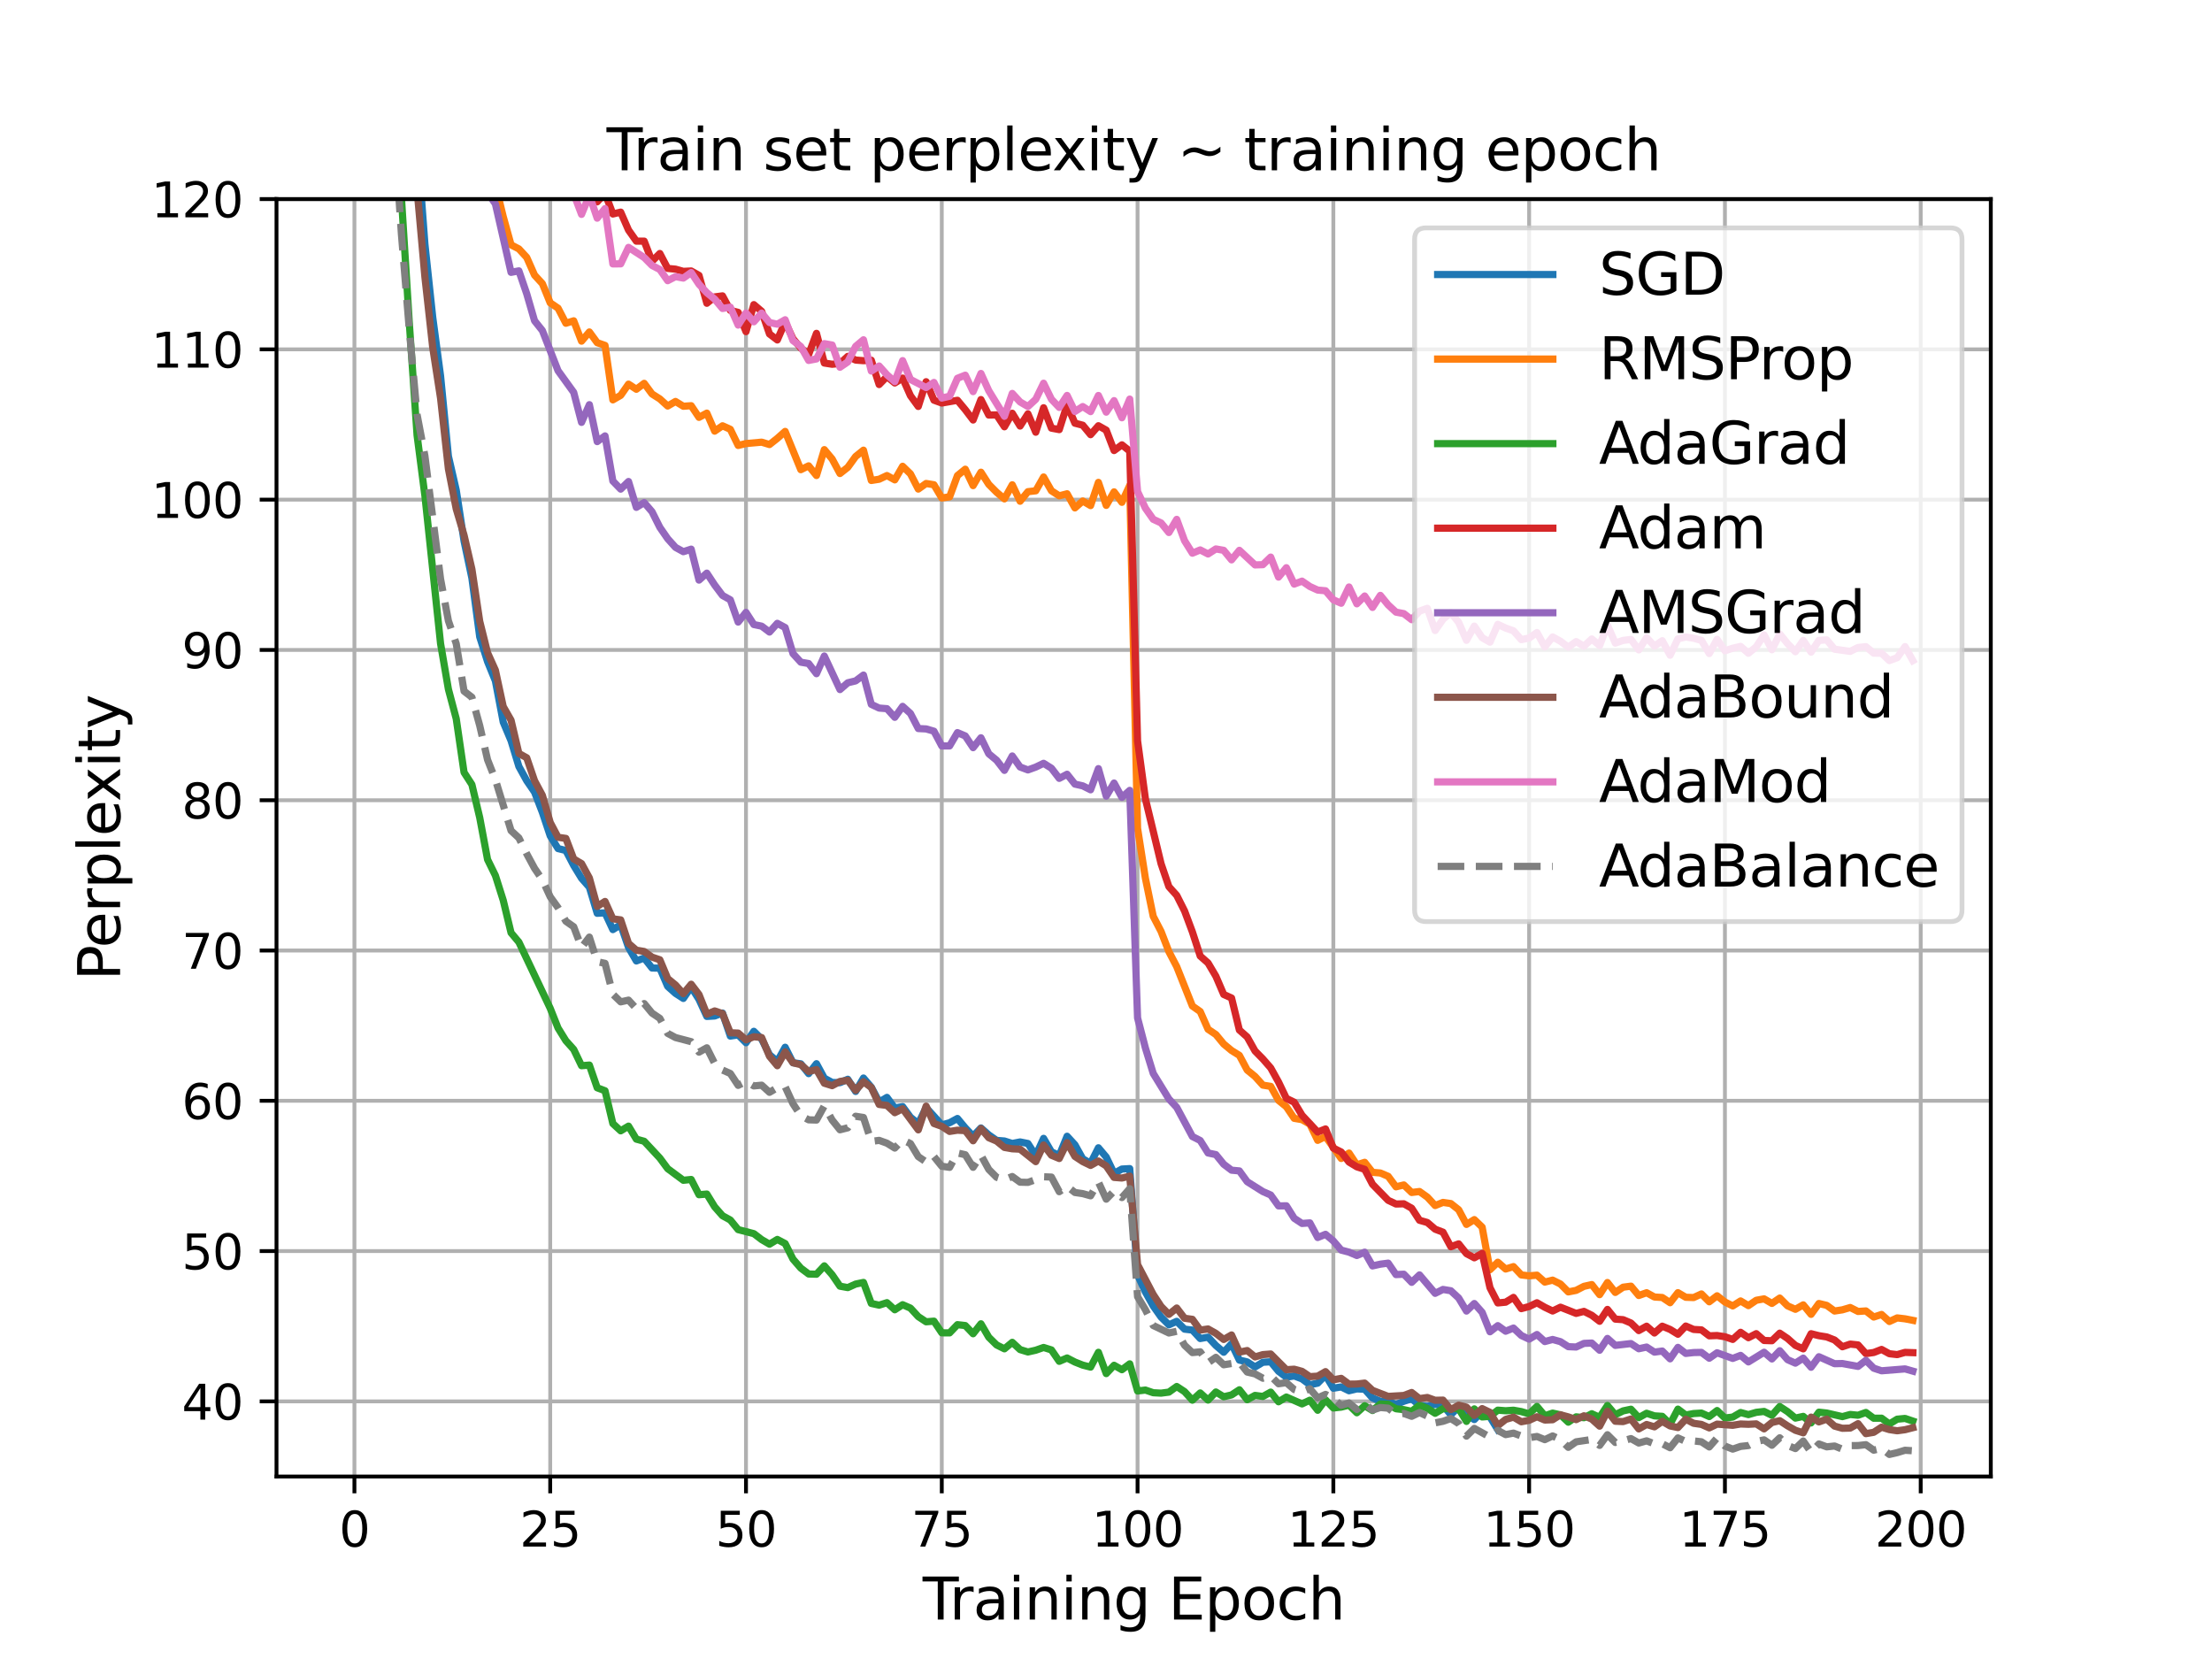 <?xml version="1.0" encoding="utf-8" standalone="no"?>
<!DOCTYPE svg PUBLIC "-//W3C//DTD SVG 1.1//EN"
  "http://www.w3.org/Graphics/SVG/1.1/DTD/svg11.dtd">
<svg xmlns:xlink="http://www.w3.org/1999/xlink" width="460.8pt" height="345.6pt" viewBox="0 0 460.8 345.6" xmlns="http://www.w3.org/2000/svg" version="1.1">
 <defs>
  <style type="text/css">*{stroke-linejoin: round; stroke-linecap: butt}</style>
 </defs>
 <g id="figure_1">
  <g id="patch_1">
   <path d="M 0 345.6 
L 460.8 345.6 
L 460.8 0 
L 0 0 
z
" style="fill: #ffffff"/>
  </g>
  <g id="axes_1">
   <g id="patch_2">
    <path d="M 57.6 307.584 
L 414.72 307.584 
L 414.72 41.472 
L 57.6 41.472 
z
" style="fill: #ffffff"/>
   </g>
   <g id="matplotlib.axis_1">
    <g id="xtick_1">
     <g id="line2d_1">
      <path d="M 73.833 307.584 
L 73.833 41.472 
" clip-path="url(#pdedbc65712)" style="fill: none; stroke: #b0b0b0; stroke-width: 0.8; stroke-linecap: square"/>
     </g>
     <g id="line2d_2">
      <defs>
       <path id="m8d53f6ef82" d="M 0 0 
L 0 3.5 
" style="stroke: #000000; stroke-width: 0.8"/>
      </defs>
      <g>
       <use xlink:href="#m8d53f6ef82" x="73.833" y="307.584" style="stroke: #000000; stroke-width: 0.8"/>
      </g>
     </g>
     <g id="text_1">
      <!-- 0 -->
      <g transform="translate(70.651 322.182)scale(0.1 -0.1)">
       <defs>
        <path id="DejaVuSans-30" d="M 2034 4250 
Q 1547 4250 1301 3770 
Q 1056 3291 1056 2328 
Q 1056 1369 1301 889 
Q 1547 409 2034 409 
Q 2525 409 2770 889 
Q 3016 1369 3016 2328 
Q 3016 3291 2770 3770 
Q 2525 4250 2034 4250 
z
M 2034 4750 
Q 2819 4750 3233 4129 
Q 3647 3509 3647 2328 
Q 3647 1150 3233 529 
Q 2819 -91 2034 -91 
Q 1250 -91 836 529 
Q 422 1150 422 2328 
Q 422 3509 836 4129 
Q 1250 4750 2034 4750 
z
" transform="scale(0.016)"/>
       </defs>
       <use xlink:href="#DejaVuSans-30"/>
      </g>
     </g>
    </g>
    <g id="xtick_2">
     <g id="line2d_3">
      <path d="M 114.618 307.584 
L 114.618 41.472 
" clip-path="url(#pdedbc65712)" style="fill: none; stroke: #b0b0b0; stroke-width: 0.8; stroke-linecap: square"/>
     </g>
     <g id="line2d_4">
      <g>
       <use xlink:href="#m8d53f6ef82" x="114.618" y="307.584" style="stroke: #000000; stroke-width: 0.8"/>
      </g>
     </g>
     <g id="text_2">
      <!-- 25 -->
      <g transform="translate(108.256 322.182)scale(0.1 -0.1)">
       <defs>
        <path id="DejaVuSans-32" d="M 1228 531 
L 3431 531 
L 3431 0 
L 469 0 
L 469 531 
Q 828 903 1448 1529 
Q 2069 2156 2228 2338 
Q 2531 2678 2651 2914 
Q 2772 3150 2772 3378 
Q 2772 3750 2511 3984 
Q 2250 4219 1831 4219 
Q 1534 4219 1204 4116 
Q 875 4013 500 3803 
L 500 4441 
Q 881 4594 1212 4672 
Q 1544 4750 1819 4750 
Q 2544 4750 2975 4387 
Q 3406 4025 3406 3419 
Q 3406 3131 3298 2873 
Q 3191 2616 2906 2266 
Q 2828 2175 2409 1742 
Q 1991 1309 1228 531 
z
" transform="scale(0.016)"/>
        <path id="DejaVuSans-35" d="M 691 4666 
L 3169 4666 
L 3169 4134 
L 1269 4134 
L 1269 2991 
Q 1406 3038 1543 3061 
Q 1681 3084 1819 3084 
Q 2600 3084 3056 2656 
Q 3513 2228 3513 1497 
Q 3513 744 3044 326 
Q 2575 -91 1722 -91 
Q 1428 -91 1123 -41 
Q 819 9 494 109 
L 494 744 
Q 775 591 1075 516 
Q 1375 441 1709 441 
Q 2250 441 2565 725 
Q 2881 1009 2881 1497 
Q 2881 1984 2565 2268 
Q 2250 2553 1709 2553 
Q 1456 2553 1204 2497 
Q 953 2441 691 2322 
L 691 4666 
z
" transform="scale(0.016)"/>
       </defs>
       <use xlink:href="#DejaVuSans-32"/>
       <use xlink:href="#DejaVuSans-35" x="63.623"/>
      </g>
     </g>
    </g>
    <g id="xtick_3">
     <g id="line2d_5">
      <path d="M 155.404 307.584 
L 155.404 41.472 
" clip-path="url(#pdedbc65712)" style="fill: none; stroke: #b0b0b0; stroke-width: 0.8; stroke-linecap: square"/>
     </g>
     <g id="line2d_6">
      <g>
       <use xlink:href="#m8d53f6ef82" x="155.404" y="307.584" style="stroke: #000000; stroke-width: 0.8"/>
      </g>
     </g>
     <g id="text_3">
      <!-- 50 -->
      <g transform="translate(149.042 322.182)scale(0.1 -0.1)">
       <use xlink:href="#DejaVuSans-35"/>
       <use xlink:href="#DejaVuSans-30" x="63.623"/>
      </g>
     </g>
    </g>
    <g id="xtick_4">
     <g id="line2d_7">
      <path d="M 196.19 307.584 
L 196.19 41.472 
" clip-path="url(#pdedbc65712)" style="fill: none; stroke: #b0b0b0; stroke-width: 0.8; stroke-linecap: square"/>
     </g>
     <g id="line2d_8">
      <g>
       <use xlink:href="#m8d53f6ef82" x="196.19" y="307.584" style="stroke: #000000; stroke-width: 0.8"/>
      </g>
     </g>
     <g id="text_4">
      <!-- 75 -->
      <g transform="translate(189.827 322.182)scale(0.1 -0.1)">
       <defs>
        <path id="DejaVuSans-37" d="M 525 4666 
L 3525 4666 
L 3525 4397 
L 1831 0 
L 1172 0 
L 2766 4134 
L 525 4134 
L 525 4666 
z
" transform="scale(0.016)"/>
       </defs>
       <use xlink:href="#DejaVuSans-37"/>
       <use xlink:href="#DejaVuSans-35" x="63.623"/>
      </g>
     </g>
    </g>
    <g id="xtick_5">
     <g id="line2d_9">
      <path d="M 236.976 307.584 
L 236.976 41.472 
" clip-path="url(#pdedbc65712)" style="fill: none; stroke: #b0b0b0; stroke-width: 0.8; stroke-linecap: square"/>
     </g>
     <g id="line2d_10">
      <g>
       <use xlink:href="#m8d53f6ef82" x="236.976" y="307.584" style="stroke: #000000; stroke-width: 0.8"/>
      </g>
     </g>
     <g id="text_5">
      <!-- 100 -->
      <g transform="translate(227.432 322.182)scale(0.1 -0.1)">
       <defs>
        <path id="DejaVuSans-31" d="M 794 531 
L 1825 531 
L 1825 4091 
L 703 3866 
L 703 4441 
L 1819 4666 
L 2450 4666 
L 2450 531 
L 3481 531 
L 3481 0 
L 794 0 
L 794 531 
z
" transform="scale(0.016)"/>
       </defs>
       <use xlink:href="#DejaVuSans-31"/>
       <use xlink:href="#DejaVuSans-30" x="63.623"/>
       <use xlink:href="#DejaVuSans-30" x="127.246"/>
      </g>
     </g>
    </g>
    <g id="xtick_6">
     <g id="line2d_11">
      <path d="M 277.761 307.584 
L 277.761 41.472 
" clip-path="url(#pdedbc65712)" style="fill: none; stroke: #b0b0b0; stroke-width: 0.8; stroke-linecap: square"/>
     </g>
     <g id="line2d_12">
      <g>
       <use xlink:href="#m8d53f6ef82" x="277.761" y="307.584" style="stroke: #000000; stroke-width: 0.8"/>
      </g>
     </g>
     <g id="text_6">
      <!-- 125 -->
      <g transform="translate(268.218 322.182)scale(0.1 -0.1)">
       <use xlink:href="#DejaVuSans-31"/>
       <use xlink:href="#DejaVuSans-32" x="63.623"/>
       <use xlink:href="#DejaVuSans-35" x="127.246"/>
      </g>
     </g>
    </g>
    <g id="xtick_7">
     <g id="line2d_13">
      <path d="M 318.547 307.584 
L 318.547 41.472 
" clip-path="url(#pdedbc65712)" style="fill: none; stroke: #b0b0b0; stroke-width: 0.8; stroke-linecap: square"/>
     </g>
     <g id="line2d_14">
      <g>
       <use xlink:href="#m8d53f6ef82" x="318.547" y="307.584" style="stroke: #000000; stroke-width: 0.8"/>
      </g>
     </g>
     <g id="text_7">
      <!-- 150 -->
      <g transform="translate(309.003 322.182)scale(0.1 -0.1)">
       <use xlink:href="#DejaVuSans-31"/>
       <use xlink:href="#DejaVuSans-35" x="63.623"/>
       <use xlink:href="#DejaVuSans-30" x="127.246"/>
      </g>
     </g>
    </g>
    <g id="xtick_8">
     <g id="line2d_15">
      <path d="M 359.333 307.584 
L 359.333 41.472 
" clip-path="url(#pdedbc65712)" style="fill: none; stroke: #b0b0b0; stroke-width: 0.8; stroke-linecap: square"/>
     </g>
     <g id="line2d_16">
      <g>
       <use xlink:href="#m8d53f6ef82" x="359.333" y="307.584" style="stroke: #000000; stroke-width: 0.8"/>
      </g>
     </g>
     <g id="text_8">
      <!-- 175 -->
      <g transform="translate(349.789 322.182)scale(0.1 -0.1)">
       <use xlink:href="#DejaVuSans-31"/>
       <use xlink:href="#DejaVuSans-37" x="63.623"/>
       <use xlink:href="#DejaVuSans-35" x="127.246"/>
      </g>
     </g>
    </g>
    <g id="xtick_9">
     <g id="line2d_17">
      <path d="M 400.119 307.584 
L 400.119 41.472 
" clip-path="url(#pdedbc65712)" style="fill: none; stroke: #b0b0b0; stroke-width: 0.8; stroke-linecap: square"/>
     </g>
     <g id="line2d_18">
      <g>
       <use xlink:href="#m8d53f6ef82" x="400.119" y="307.584" style="stroke: #000000; stroke-width: 0.8"/>
      </g>
     </g>
     <g id="text_9">
      <!-- 200 -->
      <g transform="translate(390.575 322.182)scale(0.1 -0.1)">
       <use xlink:href="#DejaVuSans-32"/>
       <use xlink:href="#DejaVuSans-30" x="63.623"/>
       <use xlink:href="#DejaVuSans-30" x="127.246"/>
      </g>
     </g>
    </g>
    <g id="text_10">
     <!-- Training Epoch -->
     <g transform="translate(192.209 337.38)scale(0.12 -0.12)">
      <defs>
       <path id="DejaVuSans-54" d="M -19 4666 
L 3928 4666 
L 3928 4134 
L 2272 4134 
L 2272 0 
L 1638 0 
L 1638 4134 
L -19 4134 
L -19 4666 
z
" transform="scale(0.016)"/>
       <path id="DejaVuSans-72" d="M 2631 2963 
Q 2534 3019 2420 3045 
Q 2306 3072 2169 3072 
Q 1681 3072 1420 2755 
Q 1159 2438 1159 1844 
L 1159 0 
L 581 0 
L 581 3500 
L 1159 3500 
L 1159 2956 
Q 1341 3275 1631 3429 
Q 1922 3584 2338 3584 
Q 2397 3584 2469 3576 
Q 2541 3569 2628 3553 
L 2631 2963 
z
" transform="scale(0.016)"/>
       <path id="DejaVuSans-61" d="M 2194 1759 
Q 1497 1759 1228 1600 
Q 959 1441 959 1056 
Q 959 750 1161 570 
Q 1363 391 1709 391 
Q 2188 391 2477 730 
Q 2766 1069 2766 1631 
L 2766 1759 
L 2194 1759 
z
M 3341 1997 
L 3341 0 
L 2766 0 
L 2766 531 
Q 2569 213 2275 61 
Q 1981 -91 1556 -91 
Q 1019 -91 701 211 
Q 384 513 384 1019 
Q 384 1609 779 1909 
Q 1175 2209 1959 2209 
L 2766 2209 
L 2766 2266 
Q 2766 2663 2505 2880 
Q 2244 3097 1772 3097 
Q 1472 3097 1187 3025 
Q 903 2953 641 2809 
L 641 3341 
Q 956 3463 1253 3523 
Q 1550 3584 1831 3584 
Q 2591 3584 2966 3190 
Q 3341 2797 3341 1997 
z
" transform="scale(0.016)"/>
       <path id="DejaVuSans-69" d="M 603 3500 
L 1178 3500 
L 1178 0 
L 603 0 
L 603 3500 
z
M 603 4863 
L 1178 4863 
L 1178 4134 
L 603 4134 
L 603 4863 
z
" transform="scale(0.016)"/>
       <path id="DejaVuSans-6e" d="M 3513 2113 
L 3513 0 
L 2938 0 
L 2938 2094 
Q 2938 2591 2744 2837 
Q 2550 3084 2163 3084 
Q 1697 3084 1428 2787 
Q 1159 2491 1159 1978 
L 1159 0 
L 581 0 
L 581 3500 
L 1159 3500 
L 1159 2956 
Q 1366 3272 1645 3428 
Q 1925 3584 2291 3584 
Q 2894 3584 3203 3211 
Q 3513 2838 3513 2113 
z
" transform="scale(0.016)"/>
       <path id="DejaVuSans-67" d="M 2906 1791 
Q 2906 2416 2648 2759 
Q 2391 3103 1925 3103 
Q 1463 3103 1205 2759 
Q 947 2416 947 1791 
Q 947 1169 1205 825 
Q 1463 481 1925 481 
Q 2391 481 2648 825 
Q 2906 1169 2906 1791 
z
M 3481 434 
Q 3481 -459 3084 -895 
Q 2688 -1331 1869 -1331 
Q 1566 -1331 1297 -1286 
Q 1028 -1241 775 -1147 
L 775 -588 
Q 1028 -725 1275 -790 
Q 1522 -856 1778 -856 
Q 2344 -856 2625 -561 
Q 2906 -266 2906 331 
L 2906 616 
Q 2728 306 2450 153 
Q 2172 0 1784 0 
Q 1141 0 747 490 
Q 353 981 353 1791 
Q 353 2603 747 3093 
Q 1141 3584 1784 3584 
Q 2172 3584 2450 3431 
Q 2728 3278 2906 2969 
L 2906 3500 
L 3481 3500 
L 3481 434 
z
" transform="scale(0.016)"/>
       <path id="DejaVuSans-20" transform="scale(0.016)"/>
       <path id="DejaVuSans-45" d="M 628 4666 
L 3578 4666 
L 3578 4134 
L 1259 4134 
L 1259 2753 
L 3481 2753 
L 3481 2222 
L 1259 2222 
L 1259 531 
L 3634 531 
L 3634 0 
L 628 0 
L 628 4666 
z
" transform="scale(0.016)"/>
       <path id="DejaVuSans-70" d="M 1159 525 
L 1159 -1331 
L 581 -1331 
L 581 3500 
L 1159 3500 
L 1159 2969 
Q 1341 3281 1617 3432 
Q 1894 3584 2278 3584 
Q 2916 3584 3314 3078 
Q 3713 2572 3713 1747 
Q 3713 922 3314 415 
Q 2916 -91 2278 -91 
Q 1894 -91 1617 61 
Q 1341 213 1159 525 
z
M 3116 1747 
Q 3116 2381 2855 2742 
Q 2594 3103 2138 3103 
Q 1681 3103 1420 2742 
Q 1159 2381 1159 1747 
Q 1159 1113 1420 752 
Q 1681 391 2138 391 
Q 2594 391 2855 752 
Q 3116 1113 3116 1747 
z
" transform="scale(0.016)"/>
       <path id="DejaVuSans-6f" d="M 1959 3097 
Q 1497 3097 1228 2736 
Q 959 2375 959 1747 
Q 959 1119 1226 758 
Q 1494 397 1959 397 
Q 2419 397 2687 759 
Q 2956 1122 2956 1747 
Q 2956 2369 2687 2733 
Q 2419 3097 1959 3097 
z
M 1959 3584 
Q 2709 3584 3137 3096 
Q 3566 2609 3566 1747 
Q 3566 888 3137 398 
Q 2709 -91 1959 -91 
Q 1206 -91 779 398 
Q 353 888 353 1747 
Q 353 2609 779 3096 
Q 1206 3584 1959 3584 
z
" transform="scale(0.016)"/>
       <path id="DejaVuSans-63" d="M 3122 3366 
L 3122 2828 
Q 2878 2963 2633 3030 
Q 2388 3097 2138 3097 
Q 1578 3097 1268 2742 
Q 959 2388 959 1747 
Q 959 1106 1268 751 
Q 1578 397 2138 397 
Q 2388 397 2633 464 
Q 2878 531 3122 666 
L 3122 134 
Q 2881 22 2623 -34 
Q 2366 -91 2075 -91 
Q 1284 -91 818 406 
Q 353 903 353 1747 
Q 353 2603 823 3093 
Q 1294 3584 2113 3584 
Q 2378 3584 2631 3529 
Q 2884 3475 3122 3366 
z
" transform="scale(0.016)"/>
       <path id="DejaVuSans-68" d="M 3513 2113 
L 3513 0 
L 2938 0 
L 2938 2094 
Q 2938 2591 2744 2837 
Q 2550 3084 2163 3084 
Q 1697 3084 1428 2787 
Q 1159 2491 1159 1978 
L 1159 0 
L 581 0 
L 581 4863 
L 1159 4863 
L 1159 2956 
Q 1366 3272 1645 3428 
Q 1925 3584 2291 3584 
Q 2894 3584 3203 3211 
Q 3513 2838 3513 2113 
z
" transform="scale(0.016)"/>
      </defs>
      <use xlink:href="#DejaVuSans-54"/>
      <use xlink:href="#DejaVuSans-72" x="46.334"/>
      <use xlink:href="#DejaVuSans-61" x="87.447"/>
      <use xlink:href="#DejaVuSans-69" x="148.727"/>
      <use xlink:href="#DejaVuSans-6e" x="176.51"/>
      <use xlink:href="#DejaVuSans-69" x="239.889"/>
      <use xlink:href="#DejaVuSans-6e" x="267.672"/>
      <use xlink:href="#DejaVuSans-67" x="331.051"/>
      <use xlink:href="#DejaVuSans-20" x="394.527"/>
      <use xlink:href="#DejaVuSans-45" x="426.314"/>
      <use xlink:href="#DejaVuSans-70" x="489.498"/>
      <use xlink:href="#DejaVuSans-6f" x="552.975"/>
      <use xlink:href="#DejaVuSans-63" x="614.156"/>
      <use xlink:href="#DejaVuSans-68" x="669.137"/>
     </g>
    </g>
   </g>
   <g id="matplotlib.axis_2">
    <g id="ytick_1">
     <g id="line2d_19">
      <path d="M 57.6 291.93 
L 414.72 291.93 
" clip-path="url(#pdedbc65712)" style="fill: none; stroke: #b0b0b0; stroke-width: 0.8; stroke-linecap: square"/>
     </g>
     <g id="line2d_20">
      <defs>
       <path id="m1acc4301e9" d="M 0 0 
L -3.5 0 
" style="stroke: #000000; stroke-width: 0.8"/>
      </defs>
      <g>
       <use xlink:href="#m1acc4301e9" x="57.6" y="291.93" style="stroke: #000000; stroke-width: 0.8"/>
      </g>
     </g>
     <g id="text_11">
      <!-- 40 -->
      <g transform="translate(37.875 295.73)scale(0.1 -0.1)">
       <defs>
        <path id="DejaVuSans-34" d="M 2419 4116 
L 825 1625 
L 2419 1625 
L 2419 4116 
z
M 2253 4666 
L 3047 4666 
L 3047 1625 
L 3713 1625 
L 3713 1100 
L 3047 1100 
L 3047 0 
L 2419 0 
L 2419 1100 
L 313 1100 
L 313 1709 
L 2253 4666 
z
" transform="scale(0.016)"/>
       </defs>
       <use xlink:href="#DejaVuSans-34"/>
       <use xlink:href="#DejaVuSans-30" x="63.623"/>
      </g>
     </g>
    </g>
    <g id="ytick_2">
     <g id="line2d_21">
      <path d="M 57.6 260.623 
L 414.72 260.623 
" clip-path="url(#pdedbc65712)" style="fill: none; stroke: #b0b0b0; stroke-width: 0.8; stroke-linecap: square"/>
     </g>
     <g id="line2d_22">
      <g>
       <use xlink:href="#m1acc4301e9" x="57.6" y="260.623" style="stroke: #000000; stroke-width: 0.8"/>
      </g>
     </g>
     <g id="text_12">
      <!-- 50 -->
      <g transform="translate(37.875 264.422)scale(0.1 -0.1)">
       <use xlink:href="#DejaVuSans-35"/>
       <use xlink:href="#DejaVuSans-30" x="63.623"/>
      </g>
     </g>
    </g>
    <g id="ytick_3">
     <g id="line2d_23">
      <path d="M 57.6 229.316 
L 414.72 229.316 
" clip-path="url(#pdedbc65712)" style="fill: none; stroke: #b0b0b0; stroke-width: 0.8; stroke-linecap: square"/>
     </g>
     <g id="line2d_24">
      <g>
       <use xlink:href="#m1acc4301e9" x="57.6" y="229.316" style="stroke: #000000; stroke-width: 0.8"/>
      </g>
     </g>
     <g id="text_13">
      <!-- 60 -->
      <g transform="translate(37.875 233.115)scale(0.1 -0.1)">
       <defs>
        <path id="DejaVuSans-36" d="M 2113 2584 
Q 1688 2584 1439 2293 
Q 1191 2003 1191 1497 
Q 1191 994 1439 701 
Q 1688 409 2113 409 
Q 2538 409 2786 701 
Q 3034 994 3034 1497 
Q 3034 2003 2786 2293 
Q 2538 2584 2113 2584 
z
M 3366 4563 
L 3366 3988 
Q 3128 4100 2886 4159 
Q 2644 4219 2406 4219 
Q 1781 4219 1451 3797 
Q 1122 3375 1075 2522 
Q 1259 2794 1537 2939 
Q 1816 3084 2150 3084 
Q 2853 3084 3261 2657 
Q 3669 2231 3669 1497 
Q 3669 778 3244 343 
Q 2819 -91 2113 -91 
Q 1303 -91 875 529 
Q 447 1150 447 2328 
Q 447 3434 972 4092 
Q 1497 4750 2381 4750 
Q 2619 4750 2861 4703 
Q 3103 4656 3366 4563 
z
" transform="scale(0.016)"/>
       </defs>
       <use xlink:href="#DejaVuSans-36"/>
       <use xlink:href="#DejaVuSans-30" x="63.623"/>
      </g>
     </g>
    </g>
    <g id="ytick_4">
     <g id="line2d_25">
      <path d="M 57.6 198.008 
L 414.72 198.008 
" clip-path="url(#pdedbc65712)" style="fill: none; stroke: #b0b0b0; stroke-width: 0.8; stroke-linecap: square"/>
     </g>
     <g id="line2d_26">
      <g>
       <use xlink:href="#m1acc4301e9" x="57.6" y="198.008" style="stroke: #000000; stroke-width: 0.8"/>
      </g>
     </g>
     <g id="text_14">
      <!-- 70 -->
      <g transform="translate(37.875 201.808)scale(0.1 -0.1)">
       <use xlink:href="#DejaVuSans-37"/>
       <use xlink:href="#DejaVuSans-30" x="63.623"/>
      </g>
     </g>
    </g>
    <g id="ytick_5">
     <g id="line2d_27">
      <path d="M 57.6 166.701 
L 414.72 166.701 
" clip-path="url(#pdedbc65712)" style="fill: none; stroke: #b0b0b0; stroke-width: 0.8; stroke-linecap: square"/>
     </g>
     <g id="line2d_28">
      <g>
       <use xlink:href="#m1acc4301e9" x="57.6" y="166.701" style="stroke: #000000; stroke-width: 0.8"/>
      </g>
     </g>
     <g id="text_15">
      <!-- 80 -->
      <g transform="translate(37.875 170.5)scale(0.1 -0.1)">
       <defs>
        <path id="DejaVuSans-38" d="M 2034 2216 
Q 1584 2216 1326 1975 
Q 1069 1734 1069 1313 
Q 1069 891 1326 650 
Q 1584 409 2034 409 
Q 2484 409 2743 651 
Q 3003 894 3003 1313 
Q 3003 1734 2745 1975 
Q 2488 2216 2034 2216 
z
M 1403 2484 
Q 997 2584 770 2862 
Q 544 3141 544 3541 
Q 544 4100 942 4425 
Q 1341 4750 2034 4750 
Q 2731 4750 3128 4425 
Q 3525 4100 3525 3541 
Q 3525 3141 3298 2862 
Q 3072 2584 2669 2484 
Q 3125 2378 3379 2068 
Q 3634 1759 3634 1313 
Q 3634 634 3220 271 
Q 2806 -91 2034 -91 
Q 1263 -91 848 271 
Q 434 634 434 1313 
Q 434 1759 690 2068 
Q 947 2378 1403 2484 
z
M 1172 3481 
Q 1172 3119 1398 2916 
Q 1625 2713 2034 2713 
Q 2441 2713 2670 2916 
Q 2900 3119 2900 3481 
Q 2900 3844 2670 4047 
Q 2441 4250 2034 4250 
Q 1625 4250 1398 4047 
Q 1172 3844 1172 3481 
z
" transform="scale(0.016)"/>
       </defs>
       <use xlink:href="#DejaVuSans-38"/>
       <use xlink:href="#DejaVuSans-30" x="63.623"/>
      </g>
     </g>
    </g>
    <g id="ytick_6">
     <g id="line2d_29">
      <path d="M 57.6 135.394 
L 414.72 135.394 
" clip-path="url(#pdedbc65712)" style="fill: none; stroke: #b0b0b0; stroke-width: 0.8; stroke-linecap: square"/>
     </g>
     <g id="line2d_30">
      <g>
       <use xlink:href="#m1acc4301e9" x="57.6" y="135.394" style="stroke: #000000; stroke-width: 0.8"/>
      </g>
     </g>
     <g id="text_16">
      <!-- 90 -->
      <g transform="translate(37.875 139.193)scale(0.1 -0.1)">
       <defs>
        <path id="DejaVuSans-39" d="M 703 97 
L 703 672 
Q 941 559 1184 500 
Q 1428 441 1663 441 
Q 2288 441 2617 861 
Q 2947 1281 2994 2138 
Q 2813 1869 2534 1725 
Q 2256 1581 1919 1581 
Q 1219 1581 811 2004 
Q 403 2428 403 3163 
Q 403 3881 828 4315 
Q 1253 4750 1959 4750 
Q 2769 4750 3195 4129 
Q 3622 3509 3622 2328 
Q 3622 1225 3098 567 
Q 2575 -91 1691 -91 
Q 1453 -91 1209 -44 
Q 966 3 703 97 
z
M 1959 2075 
Q 2384 2075 2632 2365 
Q 2881 2656 2881 3163 
Q 2881 3666 2632 3958 
Q 2384 4250 1959 4250 
Q 1534 4250 1286 3958 
Q 1038 3666 1038 3163 
Q 1038 2656 1286 2365 
Q 1534 2075 1959 2075 
z
" transform="scale(0.016)"/>
       </defs>
       <use xlink:href="#DejaVuSans-39"/>
       <use xlink:href="#DejaVuSans-30" x="63.623"/>
      </g>
     </g>
    </g>
    <g id="ytick_7">
     <g id="line2d_31">
      <path d="M 57.6 104.087 
L 414.72 104.087 
" clip-path="url(#pdedbc65712)" style="fill: none; stroke: #b0b0b0; stroke-width: 0.8; stroke-linecap: square"/>
     </g>
     <g id="line2d_32">
      <g>
       <use xlink:href="#m1acc4301e9" x="57.6" y="104.087" style="stroke: #000000; stroke-width: 0.8"/>
      </g>
     </g>
     <g id="text_17">
      <!-- 100 -->
      <g transform="translate(31.512 107.886)scale(0.1 -0.1)">
       <use xlink:href="#DejaVuSans-31"/>
       <use xlink:href="#DejaVuSans-30" x="63.623"/>
       <use xlink:href="#DejaVuSans-30" x="127.246"/>
      </g>
     </g>
    </g>
    <g id="ytick_8">
     <g id="line2d_33">
      <path d="M 57.6 72.779 
L 414.72 72.779 
" clip-path="url(#pdedbc65712)" style="fill: none; stroke: #b0b0b0; stroke-width: 0.8; stroke-linecap: square"/>
     </g>
     <g id="line2d_34">
      <g>
       <use xlink:href="#m1acc4301e9" x="57.6" y="72.779" style="stroke: #000000; stroke-width: 0.8"/>
      </g>
     </g>
     <g id="text_18">
      <!-- 110 -->
      <g transform="translate(31.512 76.579)scale(0.1 -0.1)">
       <use xlink:href="#DejaVuSans-31"/>
       <use xlink:href="#DejaVuSans-31" x="63.623"/>
       <use xlink:href="#DejaVuSans-30" x="127.246"/>
      </g>
     </g>
    </g>
    <g id="ytick_9">
     <g id="line2d_35">
      <path d="M 57.6 41.472 
L 414.72 41.472 
" clip-path="url(#pdedbc65712)" style="fill: none; stroke: #b0b0b0; stroke-width: 0.8; stroke-linecap: square"/>
     </g>
     <g id="line2d_36">
      <g>
       <use xlink:href="#m1acc4301e9" x="57.6" y="41.472" style="stroke: #000000; stroke-width: 0.8"/>
      </g>
     </g>
     <g id="text_19">
      <!-- 120 -->
      <g transform="translate(31.512 45.271)scale(0.1 -0.1)">
       <use xlink:href="#DejaVuSans-31"/>
       <use xlink:href="#DejaVuSans-32" x="63.623"/>
       <use xlink:href="#DejaVuSans-30" x="127.246"/>
      </g>
     </g>
    </g>
    <g id="text_20">
     <!-- Perplexity -->
     <g transform="translate(25.017 204.271)rotate(-90)scale(0.12 -0.12)">
      <defs>
       <path id="DejaVuSans-50" d="M 1259 4147 
L 1259 2394 
L 2053 2394 
Q 2494 2394 2734 2622 
Q 2975 2850 2975 3272 
Q 2975 3691 2734 3919 
Q 2494 4147 2053 4147 
L 1259 4147 
z
M 628 4666 
L 2053 4666 
Q 2838 4666 3239 4311 
Q 3641 3956 3641 3272 
Q 3641 2581 3239 2228 
Q 2838 1875 2053 1875 
L 1259 1875 
L 1259 0 
L 628 0 
L 628 4666 
z
" transform="scale(0.016)"/>
       <path id="DejaVuSans-65" d="M 3597 1894 
L 3597 1613 
L 953 1613 
Q 991 1019 1311 708 
Q 1631 397 2203 397 
Q 2534 397 2845 478 
Q 3156 559 3463 722 
L 3463 178 
Q 3153 47 2828 -22 
Q 2503 -91 2169 -91 
Q 1331 -91 842 396 
Q 353 884 353 1716 
Q 353 2575 817 3079 
Q 1281 3584 2069 3584 
Q 2775 3584 3186 3129 
Q 3597 2675 3597 1894 
z
M 3022 2063 
Q 3016 2534 2758 2815 
Q 2500 3097 2075 3097 
Q 1594 3097 1305 2825 
Q 1016 2553 972 2059 
L 3022 2063 
z
" transform="scale(0.016)"/>
       <path id="DejaVuSans-6c" d="M 603 4863 
L 1178 4863 
L 1178 0 
L 603 0 
L 603 4863 
z
" transform="scale(0.016)"/>
       <path id="DejaVuSans-78" d="M 3513 3500 
L 2247 1797 
L 3578 0 
L 2900 0 
L 1881 1375 
L 863 0 
L 184 0 
L 1544 1831 
L 300 3500 
L 978 3500 
L 1906 2253 
L 2834 3500 
L 3513 3500 
z
" transform="scale(0.016)"/>
       <path id="DejaVuSans-74" d="M 1172 4494 
L 1172 3500 
L 2356 3500 
L 2356 3053 
L 1172 3053 
L 1172 1153 
Q 1172 725 1289 603 
Q 1406 481 1766 481 
L 2356 481 
L 2356 0 
L 1766 0 
Q 1100 0 847 248 
Q 594 497 594 1153 
L 594 3053 
L 172 3053 
L 172 3500 
L 594 3500 
L 594 4494 
L 1172 4494 
z
" transform="scale(0.016)"/>
       <path id="DejaVuSans-79" d="M 2059 -325 
Q 1816 -950 1584 -1140 
Q 1353 -1331 966 -1331 
L 506 -1331 
L 506 -850 
L 844 -850 
Q 1081 -850 1212 -737 
Q 1344 -625 1503 -206 
L 1606 56 
L 191 3500 
L 800 3500 
L 1894 763 
L 2988 3500 
L 3597 3500 
L 2059 -325 
z
" transform="scale(0.016)"/>
      </defs>
      <use xlink:href="#DejaVuSans-50"/>
      <use xlink:href="#DejaVuSans-65" x="56.678"/>
      <use xlink:href="#DejaVuSans-72" x="118.201"/>
      <use xlink:href="#DejaVuSans-70" x="159.314"/>
      <use xlink:href="#DejaVuSans-6c" x="222.791"/>
      <use xlink:href="#DejaVuSans-65" x="250.574"/>
      <use xlink:href="#DejaVuSans-78" x="310.348"/>
      <use xlink:href="#DejaVuSans-69" x="369.527"/>
      <use xlink:href="#DejaVuSans-74" x="397.311"/>
      <use xlink:href="#DejaVuSans-79" x="436.52"/>
     </g>
    </g>
   </g>
   <g id="line2d_37">
    <path d="M 84.785 -1 
L 85.253 7.437 
L 88.516 50.862 
L 90.147 66.121 
L 91.778 78.311 
L 93.41 95.031 
L 95.041 102.097 
L 96.673 112.721 
L 98.304 120.42 
L 99.936 132.678 
L 101.567 137.829 
L 103.198 141.839 
L 104.83 150.427 
L 106.461 154.298 
L 108.093 159.671 
L 109.724 162.628 
L 111.356 165.003 
L 112.987 169.242 
L 114.618 174.123 
L 116.25 176.774 
L 117.881 177.172 
L 119.513 180.29 
L 121.144 182.956 
L 122.776 184.811 
L 124.407 190.255 
L 126.038 190.156 
L 127.67 193.65 
L 129.301 192.626 
L 130.933 197.37 
L 132.564 200.183 
L 134.196 199.572 
L 135.827 201.655 
L 137.458 201.689 
L 139.09 205.482 
L 140.721 206.938 
L 142.353 207.991 
L 143.984 205.61 
L 145.616 208.197 
L 147.247 211.744 
L 148.879 211.648 
L 150.51 211.034 
L 152.141 215.834 
L 153.773 215.592 
L 155.404 217.22 
L 157.036 214.842 
L 158.667 216.463 
L 160.299 219.729 
L 161.93 221.094 
L 163.561 218.163 
L 165.193 221.384 
L 166.824 221.613 
L 168.456 223.656 
L 170.087 221.59 
L 171.719 224.605 
L 173.35 225.494 
L 174.981 225.544 
L 176.613 224.831 
L 178.244 227.367 
L 179.876 224.574 
L 181.507 226.478 
L 183.139 229.568 
L 184.77 228.606 
L 186.401 230.824 
L 188.033 230.521 
L 189.664 232.746 
L 191.296 234.071 
L 192.927 230.74 
L 196.19 234.324 
L 197.821 233.889 
L 199.453 233.001 
L 201.084 234.957 
L 202.716 236.669 
L 204.347 234.977 
L 205.979 236.425 
L 207.61 237.562 
L 209.241 237.691 
L 210.873 238.207 
L 212.504 237.887 
L 214.136 238.211 
L 215.767 240.736 
L 217.399 237.145 
L 219.03 239.948 
L 220.661 240.705 
L 222.293 236.701 
L 223.924 238.476 
L 225.556 241.405 
L 227.187 242.331 
L 228.819 239.105 
L 230.45 241.038 
L 232.081 244.439 
L 233.713 243.535 
L 235.344 243.442 
L 236.976 265.57 
L 238.607 269.141 
L 240.239 272.065 
L 241.87 274.37 
L 243.501 275.986 
L 245.133 275.258 
L 246.764 276.887 
L 248.396 277.077 
L 250.027 278.838 
L 251.659 278.553 
L 253.29 280.291 
L 254.921 281.698 
L 256.553 279.928 
L 258.184 283.334 
L 259.816 283.711 
L 261.447 284.761 
L 263.079 283.785 
L 264.71 283.682 
L 266.341 285.659 
L 267.973 286.902 
L 269.604 286.627 
L 271.236 287.25 
L 272.867 288.47 
L 274.499 288.136 
L 276.13 286.49 
L 277.761 289.191 
L 279.393 288.922 
L 281.024 289.721 
L 282.656 289.331 
L 284.287 289.407 
L 285.919 291.227 
L 287.55 291.898 
L 289.181 291.909 
L 290.813 292.6 
L 292.444 291.906 
L 294.076 291.4 
L 295.707 292.74 
L 297.339 292.971 
L 298.97 292.55 
L 300.601 292.784 
L 302.233 294.696 
L 303.864 293.09 
L 305.496 294.732 
L 307.127 295.72 
L 308.759 294.012 
L 310.39 295.177 
L 312.021 297.835 
L 312.021 297.835 
" clip-path="url(#pdedbc65712)" style="fill: none; stroke: #1f77b4; stroke-width: 1.5; stroke-linecap: square"/>
   </g>
   <g id="line2d_38">
    <path d="M 92.454 -1 
L 93.41 3.507 
L 95.041 8.98 
L 96.673 21.288 
L 98.304 21.576 
L 99.936 29.529 
L 101.567 36.02 
L 103.198 38.447 
L 104.83 45.129 
L 106.461 51.006 
L 108.093 51.852 
L 109.724 53.621 
L 111.356 57.309 
L 112.987 59.088 
L 114.618 63.085 
L 116.25 64.198 
L 117.881 67.336 
L 119.513 66.835 
L 121.144 71.069 
L 122.776 69.155 
L 124.407 71.385 
L 126.038 71.951 
L 127.67 83.298 
L 129.301 82.358 
L 130.933 80.022 
L 132.564 81.09 
L 134.196 79.859 
L 135.827 82.067 
L 137.458 83.103 
L 139.09 84.582 
L 140.721 83.633 
L 142.353 84.631 
L 143.984 84.514 
L 145.616 86.944 
L 147.247 86.064 
L 148.879 89.812 
L 150.51 88.699 
L 152.141 89.435 
L 153.773 92.793 
L 155.404 92.399 
L 158.667 92.11 
L 160.299 92.608 
L 161.93 91.32 
L 163.561 89.873 
L 166.824 97.844 
L 168.456 97.044 
L 170.087 99.058 
L 171.719 93.667 
L 173.35 95.617 
L 174.981 98.643 
L 176.613 97.353 
L 178.244 95.096 
L 179.876 93.781 
L 181.507 100.091 
L 183.139 99.833 
L 184.77 99.065 
L 186.401 99.964 
L 188.033 97.136 
L 189.664 98.717 
L 191.296 101.882 
L 192.927 100.717 
L 194.559 100.983 
L 196.19 103.736 
L 197.821 103.502 
L 199.453 99.072 
L 201.084 97.747 
L 202.716 101.163 
L 204.347 98.37 
L 205.979 100.906 
L 207.61 102.543 
L 209.241 103.926 
L 210.873 100.992 
L 212.504 104.418 
L 214.136 102.426 
L 215.767 102.243 
L 217.399 99.364 
L 219.03 102.235 
L 220.661 103.289 
L 222.293 102.865 
L 223.924 105.807 
L 225.556 104.366 
L 227.187 105.325 
L 228.819 100.488 
L 230.45 105.277 
L 232.081 102.463 
L 233.713 104.642 
L 235.344 101.117 
L 236.976 172.56 
L 238.607 182.956 
L 240.239 190.89 
L 241.87 194.035 
L 243.501 198.248 
L 245.133 201.37 
L 248.396 209.575 
L 250.027 210.721 
L 251.659 214.416 
L 253.29 215.512 
L 254.921 217.488 
L 256.553 218.841 
L 258.184 219.856 
L 259.816 222.914 
L 261.447 224.248 
L 263.079 226.054 
L 264.71 226.31 
L 266.341 229.228 
L 267.973 230.56 
L 269.604 232.97 
L 271.236 233.246 
L 272.867 234.18 
L 274.499 237.558 
L 276.13 236.739 
L 279.393 241.331 
L 281.024 240.202 
L 282.656 242.659 
L 284.287 242.131 
L 285.919 244.218 
L 287.55 244.355 
L 289.181 245.046 
L 290.813 247.235 
L 292.444 246.847 
L 294.076 248.414 
L 295.707 248.213 
L 297.339 249.379 
L 298.97 251.136 
L 300.601 250.484 
L 302.233 250.723 
L 303.864 252.011 
L 305.496 255.067 
L 307.127 254.067 
L 308.759 255.639 
L 310.39 264.501 
L 312.021 262.943 
L 313.653 264.358 
L 315.284 263.859 
L 316.916 265.589 
L 318.547 265.779 
L 320.179 265.639 
L 321.81 267.085 
L 323.441 266.675 
L 325.073 267.488 
L 326.704 269.127 
L 328.336 268.809 
L 329.967 267.967 
L 331.599 267.602 
L 333.23 269.698 
L 334.862 267.171 
L 336.493 269.24 
L 338.124 268.147 
L 339.756 267.931 
L 341.387 269.878 
L 343.019 269.296 
L 344.65 270.191 
L 346.282 270.293 
L 347.913 271.379 
L 349.544 269.285 
L 351.176 270.245 
L 352.807 270.306 
L 354.439 269.553 
L 356.07 271.185 
L 357.702 269.936 
L 359.333 271.23 
L 360.964 272.046 
L 362.596 271.012 
L 364.227 271.984 
L 365.859 270.872 
L 367.49 270.577 
L 369.122 271.525 
L 370.753 270.41 
L 372.384 272.036 
L 374.016 272.751 
L 375.647 271.828 
L 377.279 273.802 
L 378.91 271.544 
L 380.542 271.931 
L 382.173 273.111 
L 383.804 272.861 
L 385.436 272.378 
L 387.067 273.201 
L 388.699 273.091 
L 390.33 274.363 
L 391.962 273.828 
L 393.593 275.293 
L 395.224 274.544 
L 396.856 274.735 
L 398.487 275.055 
L 398.487 275.055 
" clip-path="url(#pdedbc65712)" style="fill: none; stroke: #ff7f0e; stroke-width: 1.5; stroke-linecap: square"/>
   </g>
   <g id="line2d_39">
    <path d="M 81.771 -1 
L 81.99 5.648 
L 83.621 41.089 
L 85.253 67.079 
L 86.884 90.673 
L 88.516 103.27 
L 91.778 134.07 
L 93.41 143.578 
L 95.041 149.723 
L 96.673 160.912 
L 98.304 163.438 
L 99.936 170.329 
L 101.567 179.05 
L 103.198 182.385 
L 104.83 187.544 
L 106.461 194.315 
L 108.093 196.266 
L 114.618 210.046 
L 116.25 214.155 
L 117.881 216.796 
L 119.513 218.615 
L 121.144 222.006 
L 122.776 221.875 
L 124.407 226.606 
L 126.038 227.224 
L 127.67 234.06 
L 129.301 235.57 
L 130.933 234.594 
L 132.564 237.303 
L 134.196 237.749 
L 137.458 241.249 
L 139.09 243.455 
L 142.353 245.875 
L 143.984 245.706 
L 145.616 248.883 
L 147.247 248.744 
L 148.879 251.408 
L 150.51 253.257 
L 152.141 254.152 
L 153.773 256.151 
L 157.036 256.989 
L 158.667 258.232 
L 160.299 259.187 
L 161.93 258.198 
L 163.561 259.053 
L 165.193 262.297 
L 166.824 264.174 
L 168.456 265.399 
L 170.087 265.444 
L 171.719 263.701 
L 173.35 265.553 
L 174.981 267.934 
L 176.613 268.231 
L 178.244 267.496 
L 179.876 267.154 
L 181.507 271.529 
L 183.139 271.888 
L 184.77 271.37 
L 186.401 272.85 
L 188.033 271.793 
L 189.664 272.505 
L 191.296 274.277 
L 192.927 275.354 
L 194.559 275.221 
L 196.19 277.65 
L 197.821 277.662 
L 199.453 275.951 
L 201.084 276.135 
L 202.716 277.843 
L 204.347 275.772 
L 205.979 278.574 
L 207.61 280.176 
L 209.241 280.986 
L 210.873 279.631 
L 212.504 281.144 
L 214.136 281.642 
L 215.767 281.274 
L 217.399 280.701 
L 219.03 281.215 
L 220.661 283.59 
L 222.293 282.892 
L 223.924 283.736 
L 225.556 284.38 
L 227.187 284.794 
L 228.819 281.709 
L 230.45 286.144 
L 232.081 284.412 
L 233.713 285.336 
L 235.344 284.114 
L 236.976 289.767 
L 238.607 289.573 
L 240.239 290.132 
L 241.87 290.216 
L 243.501 290.003 
L 245.133 288.83 
L 246.764 289.901 
L 248.396 291.68 
L 250.027 290.175 
L 251.659 291.659 
L 253.29 289.976 
L 254.921 290.97 
L 256.553 290.587 
L 258.184 289.516 
L 259.816 291.585 
L 261.447 290.687 
L 263.079 290.907 
L 264.71 290.003 
L 266.341 292.012 
L 267.973 291.027 
L 271.236 292.459 
L 272.867 291.684 
L 274.499 293.783 
L 276.13 291.606 
L 277.761 293.306 
L 279.393 293.128 
L 281.024 292.709 
L 282.656 294.303 
L 284.287 292.836 
L 285.919 293.838 
L 287.55 292.477 
L 289.181 292.541 
L 290.813 293.472 
L 292.444 293.656 
L 294.076 294.004 
L 295.707 292.738 
L 297.339 293.386 
L 298.97 294.413 
L 300.601 293.45 
L 303.864 293.439 
L 305.496 296.102 
L 307.127 293.499 
L 308.759 295.179 
L 310.39 295.048 
L 312.021 293.762 
L 313.653 293.885 
L 315.284 293.774 
L 316.916 294.06 
L 318.547 294.541 
L 320.179 292.977 
L 321.81 294.925 
L 323.441 294.378 
L 325.073 294.734 
L 326.704 296.264 
L 328.336 295.153 
L 329.967 295.337 
L 331.599 294.509 
L 333.23 295.258 
L 334.862 292.781 
L 336.493 294.714 
L 338.124 293.915 
L 339.756 293.565 
L 341.387 295.315 
L 343.019 294.409 
L 344.65 294.949 
L 346.282 295.049 
L 347.913 296.645 
L 349.544 293.549 
L 351.176 294.772 
L 352.807 294.467 
L 354.439 294.37 
L 356.07 295.095 
L 357.702 293.842 
L 359.333 295.396 
L 360.964 295.202 
L 362.596 294.253 
L 364.227 294.691 
L 365.859 294.216 
L 367.49 294.029 
L 369.122 294.832 
L 370.753 293.001 
L 372.384 294.072 
L 374.016 295.415 
L 375.647 295.06 
L 377.279 296.423 
L 378.91 294.184 
L 380.542 294.362 
L 383.804 295.107 
L 385.436 294.659 
L 387.067 294.82 
L 388.699 294.241 
L 390.33 295.446 
L 391.962 295.434 
L 393.593 296.634 
L 395.224 295.642 
L 396.856 295.486 
L 398.487 296.038 
L 398.487 296.038 
" clip-path="url(#pdedbc65712)" style="fill: none; stroke: #2ca02c; stroke-width: 1.5; stroke-linecap: square"/>
   </g>
   <g id="line2d_40">
    <path d="M 99.519 -1 
L 99.936 1.637 
L 101.567 5.473 
L 103.198 4.128 
L 104.83 11.642 
L 106.461 12.457 
L 108.093 19.209 
L 109.724 19.794 
L 111.356 19.247 
L 114.618 27.36 
L 116.25 29.525 
L 117.881 28.866 
L 119.513 33.104 
L 121.144 33.823 
L 122.776 37.382 
L 124.407 42.047 
L 126.038 40.247 
L 127.67 44.58 
L 129.301 44.191 
L 130.933 47.926 
L 132.564 50.236 
L 134.196 50.234 
L 135.827 54.432 
L 137.458 52.807 
L 139.09 55.917 
L 140.721 56.07 
L 142.353 56.527 
L 143.984 56.448 
L 145.616 57.369 
L 147.247 63.175 
L 148.879 61.853 
L 150.51 61.637 
L 152.141 64.653 
L 153.773 65.07 
L 155.404 69.087 
L 157.036 63.459 
L 158.667 64.85 
L 160.299 69.569 
L 161.93 70.818 
L 163.561 67.068 
L 165.193 70.576 
L 166.824 72.499 
L 168.456 73.843 
L 170.087 69.444 
L 171.719 75.625 
L 173.35 75.88 
L 174.981 75.726 
L 176.613 74.237 
L 178.244 75.008 
L 179.876 75.135 
L 181.507 75.045 
L 183.139 80.108 
L 184.77 78.445 
L 186.401 79.781 
L 188.033 78.758 
L 189.664 82.431 
L 191.296 84.671 
L 192.927 79.518 
L 194.559 83.367 
L 196.19 83.958 
L 199.453 83.389 
L 201.084 85.349 
L 202.716 87.494 
L 204.347 83.24 
L 205.979 86.467 
L 207.61 86.429 
L 209.241 88.904 
L 210.873 86.088 
L 212.504 88.753 
L 214.136 86.21 
L 215.767 90.036 
L 217.399 84.944 
L 219.03 89.189 
L 220.661 89.496 
L 222.293 84.356 
L 223.924 88.161 
L 225.556 88.577 
L 227.187 90.548 
L 228.819 88.688 
L 230.45 89.61 
L 232.081 93.854 
L 233.713 92.67 
L 235.344 93.974 
L 236.976 154.329 
L 238.607 166.397 
L 241.87 179.921 
L 243.501 184.711 
L 245.133 186.524 
L 246.764 189.767 
L 248.396 194.136 
L 250.027 199.164 
L 251.659 200.605 
L 253.29 203.367 
L 254.921 207.168 
L 256.553 207.9 
L 258.184 214.577 
L 259.816 216.026 
L 261.447 218.939 
L 263.079 220.601 
L 264.71 222.467 
L 266.341 225.409 
L 267.973 228.814 
L 269.604 229.608 
L 271.236 232.331 
L 274.499 235.828 
L 276.13 235.18 
L 277.761 239.173 
L 279.393 239.975 
L 281.024 242.078 
L 282.656 243.072 
L 284.287 243.594 
L 285.919 246.707 
L 289.181 250.048 
L 290.813 250.82 
L 292.444 250.773 
L 294.076 251.695 
L 295.707 254.206 
L 297.339 254.667 
L 298.97 256.064 
L 300.601 256.683 
L 302.233 259.718 
L 303.864 259.12 
L 305.496 261.157 
L 307.127 262.024 
L 308.759 261.096 
L 310.39 268.255 
L 312.021 271.426 
L 313.653 271.269 
L 315.284 270.272 
L 316.916 272.61 
L 318.547 272.174 
L 320.179 271.389 
L 321.81 272.328 
L 323.441 273.106 
L 325.073 272.313 
L 328.336 273.603 
L 329.967 273.187 
L 331.599 274 
L 333.23 275.249 
L 334.862 272.777 
L 336.493 274.796 
L 338.124 274.913 
L 339.756 275.605 
L 341.387 277.183 
L 343.019 276.273 
L 344.65 277.69 
L 346.282 276.27 
L 347.913 276.947 
L 349.544 277.946 
L 351.176 276.237 
L 352.807 276.945 
L 354.439 277.039 
L 356.07 278.278 
L 357.702 278.213 
L 359.333 278.469 
L 360.964 279.026 
L 362.596 277.542 
L 364.227 278.669 
L 365.859 277.827 
L 367.49 279.247 
L 369.122 279.301 
L 370.753 277.721 
L 372.384 278.829 
L 374.016 280.277 
L 375.647 280.988 
L 377.279 277.839 
L 378.91 278.247 
L 380.542 278.509 
L 382.173 279.147 
L 383.804 280.553 
L 385.436 279.997 
L 387.067 280.173 
L 388.699 281.983 
L 390.33 281.749 
L 391.962 281.113 
L 393.593 282.007 
L 395.224 282.192 
L 396.856 281.726 
L 398.487 281.783 
L 398.487 281.783 
" clip-path="url(#pdedbc65712)" style="fill: none; stroke: #d62728; stroke-width: 1.5; stroke-linecap: square"/>
   </g>
   <g id="line2d_41">
    <path d="M 91.626 -1 
L 91.778 0.332 
L 93.41 9.844 
L 95.041 12.066 
L 96.673 25.734 
L 98.304 26.113 
L 99.936 33.455 
L 101.567 40.133 
L 103.198 42.456 
L 106.461 56.733 
L 108.093 56.425 
L 109.724 61.188 
L 111.356 66.819 
L 112.987 68.861 
L 116.25 77.221 
L 119.513 81.739 
L 121.144 87.988 
L 122.776 84.3 
L 124.407 91.996 
L 126.038 90.808 
L 127.67 100.214 
L 129.301 101.894 
L 130.933 100.307 
L 132.564 105.69 
L 134.196 104.696 
L 135.827 106.601 
L 137.458 109.858 
L 139.09 112.22 
L 140.721 114.03 
L 142.353 114.927 
L 143.984 114.398 
L 145.616 120.845 
L 147.247 119.393 
L 148.879 121.869 
L 150.51 124.041 
L 152.141 124.956 
L 153.773 129.588 
L 155.404 127.572 
L 157.036 130.103 
L 158.667 130.438 
L 160.299 131.668 
L 161.93 129.852 
L 163.561 130.727 
L 165.193 136.16 
L 166.824 137.945 
L 168.456 138.228 
L 170.087 140.342 
L 171.719 136.663 
L 174.981 143.65 
L 176.613 142.235 
L 178.244 141.842 
L 179.876 140.627 
L 181.507 146.731 
L 183.139 147.503 
L 184.77 147.63 
L 186.401 149.432 
L 188.033 147.148 
L 189.664 148.625 
L 191.296 151.77 
L 192.927 151.848 
L 194.559 152.321 
L 196.19 155.397 
L 197.821 155.391 
L 199.453 152.616 
L 201.084 153.307 
L 202.716 155.75 
L 204.347 153.693 
L 205.979 157.026 
L 207.61 158.369 
L 209.241 160.48 
L 210.873 157.484 
L 212.504 159.779 
L 214.136 160.39 
L 215.767 159.799 
L 217.399 159.011 
L 219.03 160.034 
L 220.661 162.149 
L 222.293 161.291 
L 223.924 163.344 
L 225.556 163.709 
L 227.187 164.53 
L 228.819 160.121 
L 230.45 165.851 
L 232.081 163.122 
L 233.713 166.108 
L 235.344 164.654 
L 236.976 212.048 
L 238.607 218.312 
L 240.239 223.617 
L 243.501 228.934 
L 245.133 230.68 
L 248.396 236.757 
L 250.027 237.589 
L 251.659 240.185 
L 253.29 240.525 
L 254.921 242.531 
L 256.553 243.771 
L 258.184 243.921 
L 259.816 246.174 
L 263.079 248.224 
L 264.71 248.94 
L 266.341 251.213 
L 267.973 251.19 
L 269.604 253.791 
L 271.236 254.87 
L 272.867 254.748 
L 274.499 257.795 
L 276.13 257.13 
L 277.761 258.511 
L 279.393 260.415 
L 281.024 260.845 
L 282.656 261.543 
L 284.287 260.854 
L 285.919 263.713 
L 287.55 263.35 
L 289.181 263.134 
L 290.813 265.521 
L 292.444 265.441 
L 294.076 267.134 
L 295.707 265.585 
L 298.97 269.425 
L 300.601 268.615 
L 302.233 268.887 
L 303.864 270.398 
L 305.496 273.118 
L 307.127 271.547 
L 308.759 273.389 
L 310.39 277.433 
L 312.021 276.153 
L 313.653 277.315 
L 315.284 276.66 
L 316.916 278.203 
L 318.547 278.968 
L 320.179 278.001 
L 321.81 279.471 
L 323.441 279.038 
L 325.073 279.493 
L 326.704 280.536 
L 328.336 280.607 
L 329.967 279.853 
L 331.599 279.783 
L 333.23 281.282 
L 334.862 278.82 
L 336.493 280.267 
L 339.756 279.888 
L 341.387 280.969 
L 343.019 280.617 
L 344.65 281.673 
L 346.282 281.446 
L 347.913 283.069 
L 349.544 280.684 
L 351.176 281.943 
L 352.807 281.761 
L 354.439 281.727 
L 356.07 282.947 
L 357.702 281.806 
L 360.964 282.982 
L 362.596 282.351 
L 364.227 283.712 
L 367.49 281.699 
L 369.122 283.093 
L 370.753 281.382 
L 372.384 283.245 
L 374.016 283.968 
L 375.647 282.925 
L 377.279 284.823 
L 378.91 282.63 
L 382.173 284.083 
L 383.804 284.05 
L 387.067 284.645 
L 388.699 283.389 
L 390.33 285.015 
L 391.962 285.563 
L 396.856 285.168 
L 398.487 285.634 
L 398.487 285.634 
" clip-path="url(#pdedbc65712)" style="fill: none; stroke: #9467bd; stroke-width: 1.5; stroke-linecap: square"/>
   </g>
   <g id="line2d_42">
    <path d="M 83.484 -1 
L 83.621 1.288 
L 85.253 22.529 
L 86.884 39.468 
L 88.516 57.701 
L 90.147 72.408 
L 91.778 82.951 
L 93.41 97.675 
L 95.041 106.028 
L 96.673 111.507 
L 98.304 118.558 
L 99.936 129.435 
L 101.567 135.983 
L 103.198 139.616 
L 104.83 147.188 
L 106.461 150.034 
L 108.093 156.958 
L 109.724 157.858 
L 111.356 162.639 
L 112.987 165.684 
L 114.618 171.335 
L 116.25 174.422 
L 117.881 174.654 
L 119.513 178.94 
L 121.144 179.898 
L 122.776 182.898 
L 124.407 188.831 
L 126.038 187.789 
L 127.67 191.418 
L 129.301 191.626 
L 130.933 196.53 
L 132.564 197.939 
L 134.196 198.212 
L 135.827 199.385 
L 137.458 199.938 
L 139.09 203.848 
L 140.721 205.187 
L 142.353 207.003 
L 143.984 205.037 
L 145.616 207.184 
L 147.247 211.282 
L 148.879 210.597 
L 150.51 211.151 
L 152.141 215.147 
L 153.773 215.21 
L 155.404 216.621 
L 157.036 215.968 
L 158.667 216.14 
L 160.299 220.047 
L 161.93 222.007 
L 163.561 219.118 
L 165.193 221.394 
L 166.824 221.788 
L 168.456 223.21 
L 170.087 222.813 
L 171.719 225.655 
L 173.35 226.16 
L 174.981 225.286 
L 176.613 225.045 
L 178.244 227.144 
L 179.876 225.338 
L 181.507 226.549 
L 183.139 230.076 
L 184.77 230.278 
L 186.401 231.793 
L 188.033 230.972 
L 191.296 235.369 
L 192.927 230.427 
L 194.559 234.046 
L 196.19 234.63 
L 197.821 235.699 
L 199.453 235.444 
L 201.084 235.532 
L 202.716 237.646 
L 204.347 235.095 
L 205.979 237.009 
L 207.61 237.704 
L 209.241 239.03 
L 210.873 239.317 
L 212.504 239.396 
L 215.767 241.99 
L 217.399 238.52 
L 219.03 240.658 
L 220.661 241.337 
L 222.293 238.032 
L 223.924 240.903 
L 225.556 241.978 
L 227.187 242.779 
L 228.819 241.861 
L 230.45 242.885 
L 232.081 245.275 
L 233.713 245.403 
L 235.344 245.007 
L 236.976 263.435 
L 240.239 269.663 
L 241.87 272.149 
L 243.501 273.811 
L 245.133 272.484 
L 246.764 274.616 
L 248.396 274.84 
L 250.027 277.082 
L 251.659 276.846 
L 253.29 277.766 
L 254.921 279.035 
L 256.553 278.097 
L 258.184 281.677 
L 259.816 281.342 
L 261.447 282.671 
L 263.079 282.191 
L 264.71 282.062 
L 267.973 285.333 
L 269.604 285.231 
L 271.236 285.675 
L 272.867 286.779 
L 274.499 286.677 
L 276.13 285.737 
L 277.761 287.441 
L 279.393 287.139 
L 281.024 288.339 
L 282.656 288.316 
L 284.287 288.123 
L 285.919 289.637 
L 289.181 290.895 
L 292.444 290.702 
L 294.076 290.082 
L 295.707 291.358 
L 297.339 291.122 
L 298.97 291.704 
L 300.601 291.67 
L 302.233 293.662 
L 303.864 292.717 
L 305.496 293.138 
L 307.127 294.862 
L 308.759 293.438 
L 310.39 294.219 
L 312.021 296.981 
L 313.653 295.692 
L 315.284 295.214 
L 316.916 296.178 
L 318.547 295.877 
L 320.179 295.131 
L 321.81 295.823 
L 323.441 295.755 
L 325.073 294.721 
L 326.704 295.163 
L 328.336 295.733 
L 329.967 294.935 
L 331.599 295.622 
L 333.23 297.093 
L 334.862 293.985 
L 336.493 296.069 
L 338.124 296.142 
L 339.756 295.606 
L 341.387 297.665 
L 343.019 296.746 
L 344.65 297.237 
L 346.282 296.098 
L 347.913 297.049 
L 349.544 297.388 
L 351.176 295.645 
L 352.807 296.497 
L 354.439 296.733 
L 356.07 297.457 
L 357.702 296.673 
L 360.964 296.917 
L 362.596 296.644 
L 364.227 296.707 
L 365.859 296.62 
L 367.49 297.658 
L 369.122 296.331 
L 370.753 295.957 
L 372.384 297.027 
L 374.016 297.958 
L 375.647 298.48 
L 377.279 295.21 
L 378.91 296.205 
L 380.542 295.638 
L 382.173 297.084 
L 383.804 297.539 
L 385.436 297.493 
L 387.067 296.573 
L 388.699 298.653 
L 390.33 298.378 
L 391.962 297.31 
L 393.593 297.811 
L 395.224 298.056 
L 396.856 297.835 
L 398.487 297.419 
L 398.487 297.419 
" clip-path="url(#pdedbc65712)" style="fill: none; stroke: #8c564b; stroke-width: 1.5; stroke-linecap: square"/>
   </g>
   <g id="line2d_43">
    <path d="M 95.335 -1 
L 96.673 8.113 
L 98.304 6.464 
L 99.936 9.968 
L 101.567 16.177 
L 103.198 14.859 
L 104.83 21.331 
L 106.461 26.506 
L 108.093 25.26 
L 111.356 30.778 
L 112.987 32.132 
L 114.618 36.581 
L 116.25 37.766 
L 117.881 40.364 
L 119.513 40.347 
L 121.144 44.658 
L 122.776 40.674 
L 124.407 45.451 
L 126.038 43.452 
L 127.67 54.978 
L 129.301 54.965 
L 130.933 51.533 
L 134.196 53.649 
L 135.827 55.293 
L 137.458 56.146 
L 139.09 58.472 
L 140.721 57.626 
L 142.353 57.928 
L 143.984 56.771 
L 145.616 59.225 
L 147.247 60.976 
L 148.879 62.316 
L 150.51 64.263 
L 152.141 63.991 
L 153.773 67.725 
L 155.404 65.197 
L 157.036 67.031 
L 158.667 65.219 
L 160.299 67.183 
L 161.93 67.536 
L 163.561 66.614 
L 165.193 70.952 
L 166.824 72.189 
L 168.456 75.085 
L 170.087 74.771 
L 171.719 71.588 
L 173.35 71.876 
L 174.981 76.504 
L 176.613 75.393 
L 178.244 72.156 
L 179.876 70.785 
L 181.507 77.295 
L 183.139 76.247 
L 184.77 78.069 
L 186.401 79.499 
L 188.033 75.125 
L 189.664 79.047 
L 192.927 80.738 
L 194.559 79.667 
L 196.19 82.92 
L 197.821 82.545 
L 199.453 78.806 
L 201.084 78.156 
L 202.716 81.579 
L 204.347 77.8 
L 205.979 81.392 
L 209.241 86.709 
L 210.873 81.957 
L 212.504 83.732 
L 214.136 84.683 
L 215.767 83.182 
L 217.399 79.831 
L 219.03 83.166 
L 220.661 84.871 
L 222.293 82.375 
L 223.924 85.719 
L 225.556 84.693 
L 227.187 85.747 
L 228.819 82.383 
L 230.45 85.857 
L 232.081 83.462 
L 233.713 87.03 
L 235.344 83.138 
L 236.976 102.4 
L 238.607 105.862 
L 240.239 108.178 
L 241.87 108.935 
L 243.501 110.932 
L 245.133 108.193 
L 246.764 112.636 
L 248.396 115.239 
L 250.027 114.56 
L 251.659 115.405 
L 253.29 114.353 
L 254.921 114.645 
L 256.553 116.629 
L 258.184 114.641 
L 261.447 117.68 
L 263.079 117.631 
L 264.71 116.052 
L 266.341 120.218 
L 267.973 118.266 
L 269.604 121.677 
L 271.236 121.061 
L 272.867 122.178 
L 274.499 122.924 
L 276.13 123.066 
L 277.761 124.956 
L 279.393 125.665 
L 281.024 122.281 
L 282.656 125.786 
L 284.287 124.158 
L 285.919 126.539 
L 287.55 124.027 
L 289.181 126.015 
L 290.813 127.519 
L 292.444 127.828 
L 294.076 129.091 
L 295.707 127.315 
L 297.339 126.724 
L 298.97 131.35 
L 300.601 129.011 
L 302.233 127.63 
L 303.864 129.648 
L 305.496 133.388 
L 307.127 130.429 
L 308.759 132.845 
L 310.39 133.775 
L 312.021 130.063 
L 313.653 130.835 
L 315.284 131.412 
L 316.916 133.248 
L 318.547 132.91 
L 320.179 131.769 
L 321.81 134.742 
L 323.441 132.687 
L 325.073 133.586 
L 326.704 134.801 
L 328.336 133.654 
L 329.967 134.609 
L 331.599 133.107 
L 333.23 134.483 
L 334.862 130.218 
L 336.493 133.968 
L 338.124 133.41 
L 339.756 133.206 
L 341.387 135.384 
L 343.019 132.831 
L 344.65 134.587 
L 346.282 133.474 
L 347.913 136.498 
L 349.544 133.091 
L 351.176 132.693 
L 352.807 132.958 
L 354.439 133.393 
L 356.07 136.143 
L 357.702 133.184 
L 359.333 135.565 
L 360.964 135.035 
L 362.596 134.654 
L 364.227 136.082 
L 365.859 134.74 
L 367.49 132.261 
L 369.122 135.356 
L 370.753 132.071 
L 372.384 134.075 
L 374.016 135.772 
L 375.647 133.407 
L 377.279 135.848 
L 378.91 133.399 
L 380.542 133.304 
L 382.173 135.241 
L 385.436 135.694 
L 387.067 134.882 
L 388.699 134.712 
L 390.33 136.064 
L 391.962 136.083 
L 393.593 137.613 
L 395.224 137.006 
L 396.856 134.698 
L 398.487 137.627 
L 398.487 137.627 
" clip-path="url(#pdedbc65712)" style="fill: none; stroke: #e377c2; stroke-width: 1.5; stroke-linecap: square"/>
   </g>
   <g id="line2d_44">
    <path d="M 80.6 -1 
L 81.99 24.774 
L 83.621 48.737 
L 85.253 68.534 
L 86.884 86.382 
L 88.516 94.972 
L 91.778 120.61 
L 93.41 129.327 
L 95.041 134.092 
L 96.673 143.985 
L 98.304 145.245 
L 99.936 151.161 
L 101.567 158.27 
L 103.198 162.41 
L 106.461 173.038 
L 108.093 174.553 
L 109.724 177.862 
L 111.356 180.884 
L 112.987 183.279 
L 114.618 186.818 
L 116.25 189.085 
L 117.881 191.912 
L 119.513 193.064 
L 121.144 197.377 
L 122.776 195.215 
L 124.407 200.337 
L 126.038 200.68 
L 127.67 207.124 
L 129.301 208.706 
L 130.933 208.343 
L 132.564 210.124 
L 134.196 209.062 
L 135.827 211.043 
L 137.458 212.147 
L 139.09 215.269 
L 140.721 216.141 
L 143.984 216.997 
L 145.616 219.181 
L 147.247 218.277 
L 148.879 221.538 
L 150.51 222.915 
L 152.141 223.629 
L 153.773 226.102 
L 155.404 225.284 
L 157.036 226.216 
L 158.667 226.062 
L 160.299 227.55 
L 161.93 226.584 
L 163.561 226.378 
L 165.193 229.931 
L 166.824 232.417 
L 168.456 233.278 
L 170.087 233.329 
L 171.719 230.38 
L 173.35 233.327 
L 174.981 235.354 
L 176.613 234.941 
L 178.244 232.537 
L 179.876 232.794 
L 181.507 237.778 
L 183.139 237.558 
L 184.77 238.148 
L 186.401 239.163 
L 188.033 237.461 
L 189.664 238.229 
L 191.296 240.943 
L 192.927 242.057 
L 194.559 240.935 
L 196.19 242.95 
L 197.821 243.18 
L 199.453 240.184 
L 201.084 240.547 
L 202.716 243.173 
L 204.347 240.638 
L 205.979 243.613 
L 207.61 245.247 
L 209.241 245.761 
L 210.873 245.091 
L 212.504 246.272 
L 214.136 246.31 
L 217.399 245.144 
L 219.03 245.206 
L 220.661 248.251 
L 222.293 247.126 
L 223.924 248.416 
L 225.556 248.656 
L 227.187 249.11 
L 228.819 246.237 
L 230.45 249.806 
L 232.081 248.126 
L 233.713 249.476 
L 235.344 247.625 
L 236.976 270.123 
L 238.607 272.836 
L 240.239 276.127 
L 243.501 277.686 
L 245.133 277.334 
L 246.764 280.238 
L 248.396 281.772 
L 250.027 281.605 
L 251.659 283.892 
L 253.29 282.756 
L 254.921 284.308 
L 258.184 283.782 
L 259.816 285.826 
L 261.447 286.209 
L 263.079 287.109 
L 264.71 286.645 
L 266.341 288.263 
L 267.973 288.03 
L 269.604 289.458 
L 271.236 289.974 
L 272.867 289.304 
L 274.499 291.208 
L 276.13 290.48 
L 277.761 291.334 
L 279.393 292.758 
L 281.024 292.26 
L 282.656 293.603 
L 284.287 292.333 
L 285.919 293.746 
L 287.55 293.211 
L 289.181 293.348 
L 290.813 294.61 
L 292.444 294.451 
L 294.076 295.043 
L 295.707 294.259 
L 297.339 295.004 
L 298.97 296.408 
L 300.601 296.082 
L 302.233 295.509 
L 303.864 296.552 
L 305.496 299.167 
L 307.127 297.562 
L 310.39 299.373 
L 312.021 297.985 
L 313.653 298.855 
L 315.284 298.544 
L 316.916 299.144 
L 318.547 299.513 
L 320.179 299.243 
L 321.81 299.907 
L 323.441 299.132 
L 325.073 299.892 
L 326.704 301.508 
L 328.336 300.358 
L 331.599 299.867 
L 333.23 301.101 
L 334.862 298.879 
L 336.493 300.493 
L 338.124 300.147 
L 339.756 299.683 
L 341.387 300.61 
L 343.019 300.151 
L 344.65 300.786 
L 346.282 300.759 
L 347.913 301.591 
L 349.544 299.546 
L 351.176 300.278 
L 352.807 300.17 
L 354.439 300.35 
L 356.07 301.426 
L 357.702 299.553 
L 359.333 301.238 
L 360.964 301.876 
L 362.596 301.312 
L 364.227 301.132 
L 365.859 300.299 
L 367.49 299.952 
L 369.122 301.075 
L 370.753 299.519 
L 372.384 301.115 
L 374.016 301.759 
L 375.647 300.196 
L 377.279 302.534 
L 378.91 300.802 
L 380.542 301.402 
L 382.173 301.231 
L 383.804 301.898 
L 385.436 301.143 
L 387.067 301.135 
L 388.699 300.951 
L 390.33 302.098 
L 391.962 301.709 
L 393.593 302.987 
L 395.224 302.61 
L 396.856 302.114 
L 398.487 302.222 
L 398.487 302.222 
" clip-path="url(#pdedbc65712)" style="fill: none; stroke-dasharray: 5.55,2.4; stroke-dashoffset: 0; stroke: #7f7f7f; stroke-width: 1.5"/>
   </g>
   <g id="patch_3">
    <path d="M 57.6 307.584 
L 57.6 41.472 
" style="fill: none; stroke: #000000; stroke-width: 0.8; stroke-linejoin: miter; stroke-linecap: square"/>
   </g>
   <g id="patch_4">
    <path d="M 414.72 307.584 
L 414.72 41.472 
" style="fill: none; stroke: #000000; stroke-width: 0.8; stroke-linejoin: miter; stroke-linecap: square"/>
   </g>
   <g id="patch_5">
    <path d="M 57.6 307.584 
L 414.72 307.584 
" style="fill: none; stroke: #000000; stroke-width: 0.8; stroke-linejoin: miter; stroke-linecap: square"/>
   </g>
   <g id="patch_6">
    <path d="M 57.6 41.472 
L 414.72 41.472 
" style="fill: none; stroke: #000000; stroke-width: 0.8; stroke-linejoin: miter; stroke-linecap: square"/>
   </g>
   <g id="text_21">
    <!-- Train set perplexity ~ training epoch -->
    <g transform="translate(126.367 35.472)scale(0.12 -0.12)">
     <defs>
      <path id="DejaVuSans-73" d="M 2834 3397 
L 2834 2853 
Q 2591 2978 2328 3040 
Q 2066 3103 1784 3103 
Q 1356 3103 1142 2972 
Q 928 2841 928 2578 
Q 928 2378 1081 2264 
Q 1234 2150 1697 2047 
L 1894 2003 
Q 2506 1872 2764 1633 
Q 3022 1394 3022 966 
Q 3022 478 2636 193 
Q 2250 -91 1575 -91 
Q 1294 -91 989 -36 
Q 684 19 347 128 
L 347 722 
Q 666 556 975 473 
Q 1284 391 1588 391 
Q 1994 391 2212 530 
Q 2431 669 2431 922 
Q 2431 1156 2273 1281 
Q 2116 1406 1581 1522 
L 1381 1569 
Q 847 1681 609 1914 
Q 372 2147 372 2553 
Q 372 3047 722 3315 
Q 1072 3584 1716 3584 
Q 2034 3584 2315 3537 
Q 2597 3491 2834 3397 
z
" transform="scale(0.016)"/>
      <path id="DejaVuSans-7e" d="M 4684 2553 
L 4684 1997 
Q 4356 1750 4076 1644 
Q 3797 1538 3494 1538 
Q 3150 1538 2694 1722 
Q 2659 1734 2644 1741 
Q 2622 1750 2575 1766 
Q 2091 1959 1797 1959 
Q 1522 1959 1253 1839 
Q 984 1719 678 1459 
L 678 2016 
Q 1006 2263 1286 2370 
Q 1566 2478 1869 2478 
Q 2213 2478 2672 2291 
Q 2703 2278 2719 2272 
Q 2744 2263 2788 2247 
Q 3272 2053 3566 2053 
Q 3834 2053 4098 2172 
Q 4363 2291 4684 2553 
z
" transform="scale(0.016)"/>
     </defs>
     <use xlink:href="#DejaVuSans-54"/>
     <use xlink:href="#DejaVuSans-72" x="46.334"/>
     <use xlink:href="#DejaVuSans-61" x="87.447"/>
     <use xlink:href="#DejaVuSans-69" x="148.727"/>
     <use xlink:href="#DejaVuSans-6e" x="176.51"/>
     <use xlink:href="#DejaVuSans-20" x="239.889"/>
     <use xlink:href="#DejaVuSans-73" x="271.676"/>
     <use xlink:href="#DejaVuSans-65" x="323.775"/>
     <use xlink:href="#DejaVuSans-74" x="385.299"/>
     <use xlink:href="#DejaVuSans-20" x="424.508"/>
     <use xlink:href="#DejaVuSans-70" x="456.295"/>
     <use xlink:href="#DejaVuSans-65" x="519.771"/>
     <use xlink:href="#DejaVuSans-72" x="581.295"/>
     <use xlink:href="#DejaVuSans-70" x="622.408"/>
     <use xlink:href="#DejaVuSans-6c" x="685.885"/>
     <use xlink:href="#DejaVuSans-65" x="713.668"/>
     <use xlink:href="#DejaVuSans-78" x="773.441"/>
     <use xlink:href="#DejaVuSans-69" x="832.621"/>
     <use xlink:href="#DejaVuSans-74" x="860.404"/>
     <use xlink:href="#DejaVuSans-79" x="899.613"/>
     <use xlink:href="#DejaVuSans-20" x="958.793"/>
     <use xlink:href="#DejaVuSans-7e" x="990.58"/>
     <use xlink:href="#DejaVuSans-20" x="1074.369"/>
     <use xlink:href="#DejaVuSans-74" x="1106.156"/>
     <use xlink:href="#DejaVuSans-72" x="1145.365"/>
     <use xlink:href="#DejaVuSans-61" x="1186.479"/>
     <use xlink:href="#DejaVuSans-69" x="1247.758"/>
     <use xlink:href="#DejaVuSans-6e" x="1275.541"/>
     <use xlink:href="#DejaVuSans-69" x="1338.92"/>
     <use xlink:href="#DejaVuSans-6e" x="1366.703"/>
     <use xlink:href="#DejaVuSans-67" x="1430.082"/>
     <use xlink:href="#DejaVuSans-20" x="1493.559"/>
     <use xlink:href="#DejaVuSans-65" x="1525.346"/>
     <use xlink:href="#DejaVuSans-70" x="1586.869"/>
     <use xlink:href="#DejaVuSans-6f" x="1650.346"/>
     <use xlink:href="#DejaVuSans-63" x="1711.527"/>
     <use xlink:href="#DejaVuSans-68" x="1766.508"/>
    </g>
   </g>
   <g id="legend_1">
    <g id="patch_7">
     <path d="M 297.088 191.982 
L 406.32 191.982 
Q 408.72 191.982 408.72 189.582 
L 408.72 49.872 
Q 408.72 47.472 406.32 47.472 
L 297.088 47.472 
Q 294.688 47.472 294.688 49.872 
L 294.688 189.582 
Q 294.688 191.982 297.088 191.982 
z
" style="fill: #ffffff; opacity: 0.8; stroke: #cccccc; stroke-linejoin: miter"/>
    </g>
    <g id="line2d_45">
     <path d="M 299.488 57.19 
L 311.488 57.19 
L 323.488 57.19 
" style="fill: none; stroke: #1f77b4; stroke-width: 1.5; stroke-linecap: square"/>
    </g>
    <g id="text_22">
     <!-- SGD -->
     <g transform="translate(333.088 61.39)scale(0.12 -0.12)">
      <defs>
       <path id="DejaVuSans-53" d="M 3425 4513 
L 3425 3897 
Q 3066 4069 2747 4153 
Q 2428 4238 2131 4238 
Q 1616 4238 1336 4038 
Q 1056 3838 1056 3469 
Q 1056 3159 1242 3001 
Q 1428 2844 1947 2747 
L 2328 2669 
Q 3034 2534 3370 2195 
Q 3706 1856 3706 1288 
Q 3706 609 3251 259 
Q 2797 -91 1919 -91 
Q 1588 -91 1214 -16 
Q 841 59 441 206 
L 441 856 
Q 825 641 1194 531 
Q 1563 422 1919 422 
Q 2459 422 2753 634 
Q 3047 847 3047 1241 
Q 3047 1584 2836 1778 
Q 2625 1972 2144 2069 
L 1759 2144 
Q 1053 2284 737 2584 
Q 422 2884 422 3419 
Q 422 4038 858 4394 
Q 1294 4750 2059 4750 
Q 2388 4750 2728 4690 
Q 3069 4631 3425 4513 
z
" transform="scale(0.016)"/>
       <path id="DejaVuSans-47" d="M 3809 666 
L 3809 1919 
L 2778 1919 
L 2778 2438 
L 4434 2438 
L 4434 434 
Q 4069 175 3628 42 
Q 3188 -91 2688 -91 
Q 1594 -91 976 548 
Q 359 1188 359 2328 
Q 359 3472 976 4111 
Q 1594 4750 2688 4750 
Q 3144 4750 3555 4637 
Q 3966 4525 4313 4306 
L 4313 3634 
Q 3963 3931 3569 4081 
Q 3175 4231 2741 4231 
Q 1884 4231 1454 3753 
Q 1025 3275 1025 2328 
Q 1025 1384 1454 906 
Q 1884 428 2741 428 
Q 3075 428 3337 486 
Q 3600 544 3809 666 
z
" transform="scale(0.016)"/>
       <path id="DejaVuSans-44" d="M 1259 4147 
L 1259 519 
L 2022 519 
Q 2988 519 3436 956 
Q 3884 1394 3884 2338 
Q 3884 3275 3436 3711 
Q 2988 4147 2022 4147 
L 1259 4147 
z
M 628 4666 
L 1925 4666 
Q 3281 4666 3915 4102 
Q 4550 3538 4550 2338 
Q 4550 1131 3912 565 
Q 3275 0 1925 0 
L 628 0 
L 628 4666 
z
" transform="scale(0.016)"/>
      </defs>
      <use xlink:href="#DejaVuSans-53"/>
      <use xlink:href="#DejaVuSans-47" x="63.477"/>
      <use xlink:href="#DejaVuSans-44" x="140.967"/>
     </g>
    </g>
    <g id="line2d_46">
     <path d="M 299.488 74.804 
L 311.488 74.804 
L 323.488 74.804 
" style="fill: none; stroke: #ff7f0e; stroke-width: 1.5; stroke-linecap: square"/>
    </g>
    <g id="text_23">
     <!-- RMSProp -->
     <g transform="translate(333.088 79.004)scale(0.12 -0.12)">
      <defs>
       <path id="DejaVuSans-52" d="M 2841 2188 
Q 3044 2119 3236 1894 
Q 3428 1669 3622 1275 
L 4263 0 
L 3584 0 
L 2988 1197 
Q 2756 1666 2539 1819 
Q 2322 1972 1947 1972 
L 1259 1972 
L 1259 0 
L 628 0 
L 628 4666 
L 2053 4666 
Q 2853 4666 3247 4331 
Q 3641 3997 3641 3322 
Q 3641 2881 3436 2590 
Q 3231 2300 2841 2188 
z
M 1259 4147 
L 1259 2491 
L 2053 2491 
Q 2509 2491 2742 2702 
Q 2975 2913 2975 3322 
Q 2975 3731 2742 3939 
Q 2509 4147 2053 4147 
L 1259 4147 
z
" transform="scale(0.016)"/>
       <path id="DejaVuSans-4d" d="M 628 4666 
L 1569 4666 
L 2759 1491 
L 3956 4666 
L 4897 4666 
L 4897 0 
L 4281 0 
L 4281 4097 
L 3078 897 
L 2444 897 
L 1241 4097 
L 1241 0 
L 628 0 
L 628 4666 
z
" transform="scale(0.016)"/>
      </defs>
      <use xlink:href="#DejaVuSans-52"/>
      <use xlink:href="#DejaVuSans-4d" x="69.482"/>
      <use xlink:href="#DejaVuSans-53" x="155.762"/>
      <use xlink:href="#DejaVuSans-50" x="219.238"/>
      <use xlink:href="#DejaVuSans-72" x="277.791"/>
      <use xlink:href="#DejaVuSans-6f" x="316.654"/>
      <use xlink:href="#DejaVuSans-70" x="377.836"/>
     </g>
    </g>
    <g id="line2d_47">
     <path d="M 299.488 92.418 
L 311.488 92.418 
L 323.488 92.418 
" style="fill: none; stroke: #2ca02c; stroke-width: 1.5; stroke-linecap: square"/>
    </g>
    <g id="text_24">
     <!-- AdaGrad -->
     <g transform="translate(333.088 96.618)scale(0.12 -0.12)">
      <defs>
       <path id="DejaVuSans-41" d="M 2188 4044 
L 1331 1722 
L 3047 1722 
L 2188 4044 
z
M 1831 4666 
L 2547 4666 
L 4325 0 
L 3669 0 
L 3244 1197 
L 1141 1197 
L 716 0 
L 50 0 
L 1831 4666 
z
" transform="scale(0.016)"/>
       <path id="DejaVuSans-64" d="M 2906 2969 
L 2906 4863 
L 3481 4863 
L 3481 0 
L 2906 0 
L 2906 525 
Q 2725 213 2448 61 
Q 2172 -91 1784 -91 
Q 1150 -91 751 415 
Q 353 922 353 1747 
Q 353 2572 751 3078 
Q 1150 3584 1784 3584 
Q 2172 3584 2448 3432 
Q 2725 3281 2906 2969 
z
M 947 1747 
Q 947 1113 1208 752 
Q 1469 391 1925 391 
Q 2381 391 2643 752 
Q 2906 1113 2906 1747 
Q 2906 2381 2643 2742 
Q 2381 3103 1925 3103 
Q 1469 3103 1208 2742 
Q 947 2381 947 1747 
z
" transform="scale(0.016)"/>
      </defs>
      <use xlink:href="#DejaVuSans-41"/>
      <use xlink:href="#DejaVuSans-64" x="66.658"/>
      <use xlink:href="#DejaVuSans-61" x="130.135"/>
      <use xlink:href="#DejaVuSans-47" x="191.414"/>
      <use xlink:href="#DejaVuSans-72" x="268.904"/>
      <use xlink:href="#DejaVuSans-61" x="310.018"/>
      <use xlink:href="#DejaVuSans-64" x="371.297"/>
     </g>
    </g>
    <g id="line2d_48">
     <path d="M 299.488 110.031 
L 311.488 110.031 
L 323.488 110.031 
" style="fill: none; stroke: #d62728; stroke-width: 1.5; stroke-linecap: square"/>
    </g>
    <g id="text_25">
     <!-- Adam -->
     <g transform="translate(333.088 114.231)scale(0.12 -0.12)">
      <defs>
       <path id="DejaVuSans-6d" d="M 3328 2828 
Q 3544 3216 3844 3400 
Q 4144 3584 4550 3584 
Q 5097 3584 5394 3201 
Q 5691 2819 5691 2113 
L 5691 0 
L 5113 0 
L 5113 2094 
Q 5113 2597 4934 2840 
Q 4756 3084 4391 3084 
Q 3944 3084 3684 2787 
Q 3425 2491 3425 1978 
L 3425 0 
L 2847 0 
L 2847 2094 
Q 2847 2600 2669 2842 
Q 2491 3084 2119 3084 
Q 1678 3084 1418 2786 
Q 1159 2488 1159 1978 
L 1159 0 
L 581 0 
L 581 3500 
L 1159 3500 
L 1159 2956 
Q 1356 3278 1631 3431 
Q 1906 3584 2284 3584 
Q 2666 3584 2933 3390 
Q 3200 3197 3328 2828 
z
" transform="scale(0.016)"/>
      </defs>
      <use xlink:href="#DejaVuSans-41"/>
      <use xlink:href="#DejaVuSans-64" x="66.658"/>
      <use xlink:href="#DejaVuSans-61" x="130.135"/>
      <use xlink:href="#DejaVuSans-6d" x="191.414"/>
     </g>
    </g>
    <g id="line2d_49">
     <path d="M 299.488 127.645 
L 311.488 127.645 
L 323.488 127.645 
" style="fill: none; stroke: #9467bd; stroke-width: 1.5; stroke-linecap: square"/>
    </g>
    <g id="text_26">
     <!-- AMSGrad -->
     <g transform="translate(333.088 131.845)scale(0.12 -0.12)">
      <use xlink:href="#DejaVuSans-41"/>
      <use xlink:href="#DejaVuSans-4d" x="68.408"/>
      <use xlink:href="#DejaVuSans-53" x="154.688"/>
      <use xlink:href="#DejaVuSans-47" x="218.164"/>
      <use xlink:href="#DejaVuSans-72" x="295.654"/>
      <use xlink:href="#DejaVuSans-61" x="336.768"/>
      <use xlink:href="#DejaVuSans-64" x="398.047"/>
     </g>
    </g>
    <g id="line2d_50">
     <path d="M 299.488 145.259 
L 311.488 145.259 
L 323.488 145.259 
" style="fill: none; stroke: #8c564b; stroke-width: 1.5; stroke-linecap: square"/>
    </g>
    <g id="text_27">
     <!-- AdaBound -->
     <g transform="translate(333.088 149.459)scale(0.12 -0.12)">
      <defs>
       <path id="DejaVuSans-42" d="M 1259 2228 
L 1259 519 
L 2272 519 
Q 2781 519 3026 730 
Q 3272 941 3272 1375 
Q 3272 1813 3026 2020 
Q 2781 2228 2272 2228 
L 1259 2228 
z
M 1259 4147 
L 1259 2741 
L 2194 2741 
Q 2656 2741 2882 2914 
Q 3109 3088 3109 3444 
Q 3109 3797 2882 3972 
Q 2656 4147 2194 4147 
L 1259 4147 
z
M 628 4666 
L 2241 4666 
Q 2963 4666 3353 4366 
Q 3744 4066 3744 3513 
Q 3744 3084 3544 2831 
Q 3344 2578 2956 2516 
Q 3422 2416 3680 2098 
Q 3938 1781 3938 1306 
Q 3938 681 3513 340 
Q 3088 0 2303 0 
L 628 0 
L 628 4666 
z
" transform="scale(0.016)"/>
       <path id="DejaVuSans-75" d="M 544 1381 
L 544 3500 
L 1119 3500 
L 1119 1403 
Q 1119 906 1312 657 
Q 1506 409 1894 409 
Q 2359 409 2629 706 
Q 2900 1003 2900 1516 
L 2900 3500 
L 3475 3500 
L 3475 0 
L 2900 0 
L 2900 538 
Q 2691 219 2414 64 
Q 2138 -91 1772 -91 
Q 1169 -91 856 284 
Q 544 659 544 1381 
z
M 1991 3584 
L 1991 3584 
z
" transform="scale(0.016)"/>
      </defs>
      <use xlink:href="#DejaVuSans-41"/>
      <use xlink:href="#DejaVuSans-64" x="66.658"/>
      <use xlink:href="#DejaVuSans-61" x="130.135"/>
      <use xlink:href="#DejaVuSans-42" x="191.414"/>
      <use xlink:href="#DejaVuSans-6f" x="260.018"/>
      <use xlink:href="#DejaVuSans-75" x="321.199"/>
      <use xlink:href="#DejaVuSans-6e" x="384.578"/>
      <use xlink:href="#DejaVuSans-64" x="447.957"/>
     </g>
    </g>
    <g id="line2d_51">
     <path d="M 299.488 162.873 
L 311.488 162.873 
L 323.488 162.873 
" style="fill: none; stroke: #e377c2; stroke-width: 1.5; stroke-linecap: square"/>
    </g>
    <g id="text_28">
     <!-- AdaMod -->
     <g transform="translate(333.088 167.073)scale(0.12 -0.12)">
      <use xlink:href="#DejaVuSans-41"/>
      <use xlink:href="#DejaVuSans-64" x="66.658"/>
      <use xlink:href="#DejaVuSans-61" x="130.135"/>
      <use xlink:href="#DejaVuSans-4d" x="191.414"/>
      <use xlink:href="#DejaVuSans-6f" x="277.693"/>
      <use xlink:href="#DejaVuSans-64" x="338.875"/>
     </g>
    </g>
    <g id="line2d_52">
     <path d="M 299.488 180.486 
L 311.488 180.486 
L 323.488 180.486 
" style="fill: none; stroke-dasharray: 5.55,2.4; stroke-dashoffset: 0; stroke: #7f7f7f; stroke-width: 1.5"/>
    </g>
    <g id="text_29">
     <!-- AdaBalance -->
     <g transform="translate(333.088 184.686)scale(0.12 -0.12)">
      <use xlink:href="#DejaVuSans-41"/>
      <use xlink:href="#DejaVuSans-64" x="66.658"/>
      <use xlink:href="#DejaVuSans-61" x="130.135"/>
      <use xlink:href="#DejaVuSans-42" x="191.414"/>
      <use xlink:href="#DejaVuSans-61" x="260.018"/>
      <use xlink:href="#DejaVuSans-6c" x="321.297"/>
      <use xlink:href="#DejaVuSans-61" x="349.08"/>
      <use xlink:href="#DejaVuSans-6e" x="410.359"/>
      <use xlink:href="#DejaVuSans-63" x="473.738"/>
      <use xlink:href="#DejaVuSans-65" x="528.719"/>
     </g>
    </g>
   </g>
  </g>
 </g>
 <defs>
  <clipPath id="pdedbc65712">
   <rect x="57.6" y="41.472" width="357.12" height="266.112"/>
  </clipPath>
 </defs>
</svg>
